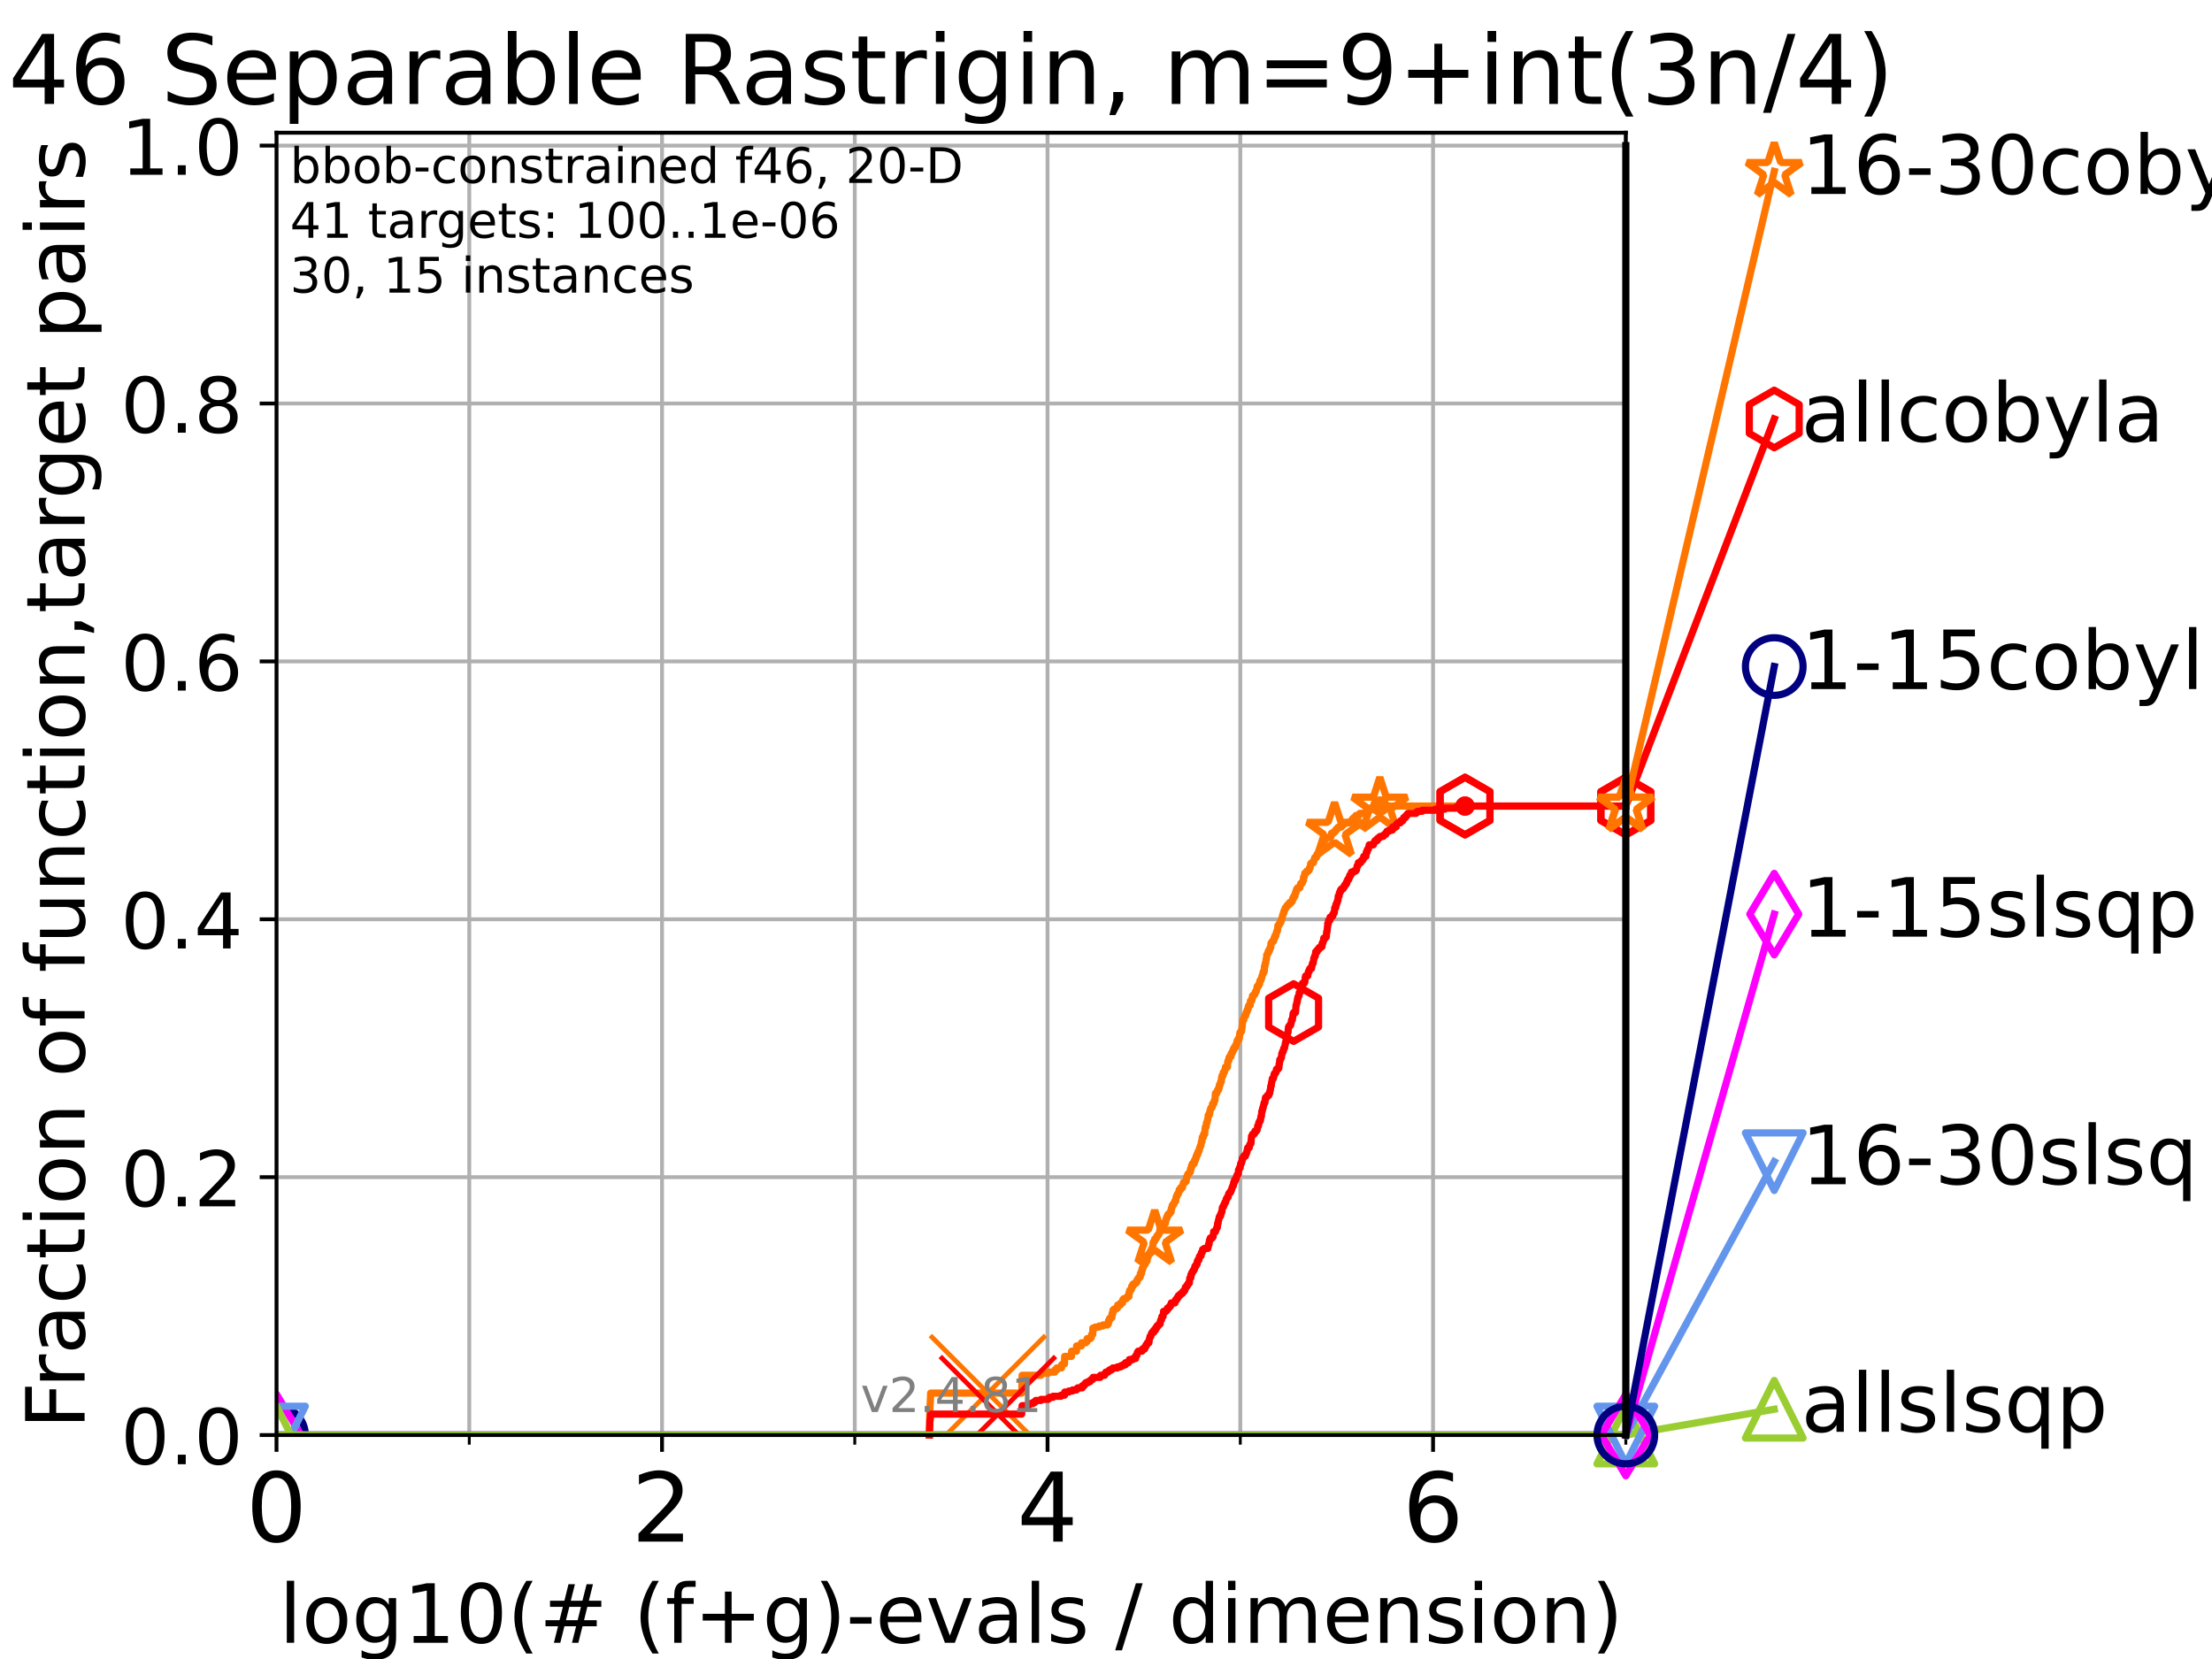 <?xml version="1.0" encoding="utf-8" standalone="no"?>
<!DOCTYPE svg PUBLIC "-//W3C//DTD SVG 1.1//EN"
  "http://www.w3.org/Graphics/SVG/1.1/DTD/svg11.dtd">
<!-- Created with matplotlib (https://matplotlib.org/) -->
<svg height="345.6pt" version="1.1" viewBox="0 0 460.8 345.6" width="460.8pt" xmlns="http://www.w3.org/2000/svg" xmlns:xlink="http://www.w3.org/1999/xlink">
 <defs>
  <style type="text/css">*{stroke-linecap:butt;stroke-linejoin:round;}</style>
 </defs>
 <g id="figure_1">
  <g id="patch_1">
   <path d="M 0 345.6 
L 460.8 345.6 
L 460.8 0 
L 0 0 
z
" style="fill:#ffffff;"/>
  </g>
  <g id="axes_1">
   <g id="patch_2">
    <path d="M 57.6 298.944 
L 338.688 298.944 
L 338.688 27.648 
L 57.6 27.648 
z
" style="fill:#ffffff;"/>
   </g>
   <g id="matplotlib.axis_1">
    <g id="xtick_1">
     <g id="line2d_1">
      <path clip-path="url(#peb213ed14a)" d="M 57.6 298.944 
L 57.6 27.648 
" style="fill:none;stroke:#b0b0b0;stroke-linecap:square;stroke-width:0.8;"/>
     </g>
     <g id="line2d_2">
      <defs>
       <path d="M 0 0 
L 0 3.5 
" id="m760d615173" style="stroke:#000000;stroke-width:0.8;"/>
      </defs>
      <g>
       <use style="stroke:#000000;stroke-width:0.8;" x="57.6" xlink:href="#m760d615173" y="298.944"/>
      </g>
     </g>
     <g id="text_1">
      <!-- 0 -->
      <g transform="translate(51.237 321.141)scale(0.2 -0.2)">
       <defs>
        <path d="M 31.781 66.406 
Q 24.172 66.406 20.328 58.906 
Q 16.5 51.422 16.5 36.375 
Q 16.5 21.391 20.328 13.891 
Q 24.172 6.391 31.781 6.391 
Q 39.453 6.391 43.281 13.891 
Q 47.125 21.391 47.125 36.375 
Q 47.125 51.422 43.281 58.906 
Q 39.453 66.406 31.781 66.406 
z
M 31.781 74.219 
Q 44.047 74.219 50.516 64.516 
Q 56.984 54.828 56.984 36.375 
Q 56.984 17.969 50.516 8.266 
Q 44.047 -1.422 31.781 -1.422 
Q 19.531 -1.422 13.062 8.266 
Q 6.594 17.969 6.594 36.375 
Q 6.594 54.828 13.062 64.516 
Q 19.531 74.219 31.781 74.219 
z
" id="DejaVuSans-48"/>
       </defs>
       <use xlink:href="#DejaVuSans-48"/>
      </g>
     </g>
    </g>
    <g id="xtick_2">
     <g id="line2d_3">
      <path clip-path="url(#peb213ed14a)" d="M 137.911 298.944 
L 137.911 27.648 
" style="fill:none;stroke:#b0b0b0;stroke-linecap:square;stroke-width:0.8;"/>
     </g>
     <g id="line2d_4">
      <g>
       <use style="stroke:#000000;stroke-width:0.8;" x="137.911" xlink:href="#m760d615173" y="298.944"/>
      </g>
     </g>
     <g id="text_2">
      <!-- 2 -->
      <g transform="translate(131.548 321.141)scale(0.2 -0.2)">
       <defs>
        <path d="M 19.188 8.297 
L 53.609 8.297 
L 53.609 0 
L 7.328 0 
L 7.328 8.297 
Q 12.938 14.109 22.625 23.891 
Q 32.328 33.688 34.812 36.531 
Q 39.547 41.844 41.422 45.531 
Q 43.312 49.219 43.312 52.781 
Q 43.312 58.594 39.234 62.25 
Q 35.156 65.922 28.609 65.922 
Q 23.969 65.922 18.812 64.312 
Q 13.672 62.703 7.812 59.422 
L 7.812 69.391 
Q 13.766 71.781 18.938 73 
Q 24.125 74.219 28.422 74.219 
Q 39.75 74.219 46.484 68.547 
Q 53.219 62.891 53.219 53.422 
Q 53.219 48.922 51.531 44.891 
Q 49.859 40.875 45.406 35.406 
Q 44.188 33.984 37.641 27.219 
Q 31.109 20.453 19.188 8.297 
z
" id="DejaVuSans-50"/>
       </defs>
       <use xlink:href="#DejaVuSans-50"/>
      </g>
     </g>
    </g>
    <g id="xtick_3">
     <g id="line2d_5">
      <path clip-path="url(#peb213ed14a)" d="M 218.222 298.944 
L 218.222 27.648 
" style="fill:none;stroke:#b0b0b0;stroke-linecap:square;stroke-width:0.8;"/>
     </g>
     <g id="line2d_6">
      <g>
       <use style="stroke:#000000;stroke-width:0.8;" x="218.222" xlink:href="#m760d615173" y="298.944"/>
      </g>
     </g>
     <g id="text_3">
      <!-- 4 -->
      <g transform="translate(211.859 321.141)scale(0.2 -0.2)">
       <defs>
        <path d="M 37.797 64.312 
L 12.891 25.391 
L 37.797 25.391 
z
M 35.203 72.906 
L 47.609 72.906 
L 47.609 25.391 
L 58.016 25.391 
L 58.016 17.188 
L 47.609 17.188 
L 47.609 0 
L 37.797 0 
L 37.797 17.188 
L 4.891 17.188 
L 4.891 26.703 
z
" id="DejaVuSans-52"/>
       </defs>
       <use xlink:href="#DejaVuSans-52"/>
      </g>
     </g>
    </g>
    <g id="xtick_4">
     <g id="line2d_7">
      <path clip-path="url(#peb213ed14a)" d="M 298.533 298.944 
L 298.533 27.648 
" style="fill:none;stroke:#b0b0b0;stroke-linecap:square;stroke-width:0.8;"/>
     </g>
     <g id="line2d_8">
      <g>
       <use style="stroke:#000000;stroke-width:0.8;" x="298.533" xlink:href="#m760d615173" y="298.944"/>
      </g>
     </g>
     <g id="text_4">
      <!-- 6 -->
      <g transform="translate(292.17 321.141)scale(0.2 -0.2)">
       <defs>
        <path d="M 33.016 40.375 
Q 26.375 40.375 22.484 35.828 
Q 18.609 31.297 18.609 23.391 
Q 18.609 15.531 22.484 10.953 
Q 26.375 6.391 33.016 6.391 
Q 39.656 6.391 43.531 10.953 
Q 47.406 15.531 47.406 23.391 
Q 47.406 31.297 43.531 35.828 
Q 39.656 40.375 33.016 40.375 
z
M 52.594 71.297 
L 52.594 62.312 
Q 48.875 64.062 45.094 64.984 
Q 41.312 65.922 37.594 65.922 
Q 27.828 65.922 22.672 59.328 
Q 17.531 52.734 16.797 39.406 
Q 19.672 43.656 24.016 45.922 
Q 28.375 48.188 33.594 48.188 
Q 44.578 48.188 50.953 41.516 
Q 57.328 34.859 57.328 23.391 
Q 57.328 12.156 50.688 5.359 
Q 44.047 -1.422 33.016 -1.422 
Q 20.359 -1.422 13.672 8.266 
Q 6.984 17.969 6.984 36.375 
Q 6.984 53.656 15.188 63.938 
Q 23.391 74.219 37.203 74.219 
Q 40.922 74.219 44.703 73.484 
Q 48.484 72.75 52.594 71.297 
z
" id="DejaVuSans-54"/>
       </defs>
       <use xlink:href="#DejaVuSans-54"/>
      </g>
     </g>
    </g>
    <g id="xtick_5">
     <g id="line2d_9">
      <path clip-path="url(#peb213ed14a)" d="M 97.755 298.944 
L 97.755 27.648 
" style="fill:none;stroke:#b0b0b0;stroke-linecap:square;stroke-width:0.8;"/>
     </g>
     <g id="line2d_10">
      <defs>
       <path d="M 0 0 
L 0 2 
" id="mff8a9a1fbc" style="stroke:#000000;stroke-width:0.6;"/>
      </defs>
      <g>
       <use style="stroke:#000000;stroke-width:0.6;" x="97.755" xlink:href="#mff8a9a1fbc" y="298.944"/>
      </g>
     </g>
    </g>
    <g id="xtick_6">
     <g id="line2d_11">
      <path clip-path="url(#peb213ed14a)" d="M 178.066 298.944 
L 178.066 27.648 
" style="fill:none;stroke:#b0b0b0;stroke-linecap:square;stroke-width:0.8;"/>
     </g>
     <g id="line2d_12">
      <g>
       <use style="stroke:#000000;stroke-width:0.6;" x="178.066" xlink:href="#mff8a9a1fbc" y="298.944"/>
      </g>
     </g>
    </g>
    <g id="xtick_7">
     <g id="line2d_13">
      <path clip-path="url(#peb213ed14a)" d="M 258.377 298.944 
L 258.377 27.648 
" style="fill:none;stroke:#b0b0b0;stroke-linecap:square;stroke-width:0.8;"/>
     </g>
     <g id="line2d_14">
      <g>
       <use style="stroke:#000000;stroke-width:0.6;" x="258.377" xlink:href="#mff8a9a1fbc" y="298.944"/>
      </g>
     </g>
    </g>
    <g id="xtick_8">
     <g id="line2d_15">
      <path clip-path="url(#peb213ed14a)" d="M 338.688 298.944 
L 338.688 27.648 
" style="fill:none;stroke:#b0b0b0;stroke-linecap:square;stroke-width:0.8;"/>
     </g>
     <g id="line2d_16">
      <g>
       <use style="stroke:#000000;stroke-width:0.6;" x="338.688" xlink:href="#mff8a9a1fbc" y="298.944"/>
      </g>
     </g>
    </g>
    <g id="text_5">
     <!-- log10(# (f+g)-evals / dimension) -->
     <g transform="translate(58.145 342.218)scale(0.17 -0.17)">
      <defs>
       <path d="M 9.422 75.984 
L 18.406 75.984 
L 18.406 0 
L 9.422 0 
z
" id="DejaVuSans-108"/>
       <path d="M 30.609 48.391 
Q 23.391 48.391 19.188 42.75 
Q 14.984 37.109 14.984 27.297 
Q 14.984 17.484 19.156 11.844 
Q 23.344 6.203 30.609 6.203 
Q 37.797 6.203 41.984 11.859 
Q 46.188 17.531 46.188 27.297 
Q 46.188 37.016 41.984 42.703 
Q 37.797 48.391 30.609 48.391 
z
M 30.609 56 
Q 42.328 56 49.016 48.375 
Q 55.719 40.766 55.719 27.297 
Q 55.719 13.875 49.016 6.219 
Q 42.328 -1.422 30.609 -1.422 
Q 18.844 -1.422 12.172 6.219 
Q 5.516 13.875 5.516 27.297 
Q 5.516 40.766 12.172 48.375 
Q 18.844 56 30.609 56 
z
" id="DejaVuSans-111"/>
       <path d="M 45.406 27.984 
Q 45.406 37.75 41.375 43.109 
Q 37.359 48.484 30.078 48.484 
Q 22.859 48.484 18.828 43.109 
Q 14.797 37.75 14.797 27.984 
Q 14.797 18.266 18.828 12.891 
Q 22.859 7.516 30.078 7.516 
Q 37.359 7.516 41.375 12.891 
Q 45.406 18.266 45.406 27.984 
z
M 54.391 6.781 
Q 54.391 -7.172 48.188 -13.984 
Q 42 -20.797 29.203 -20.797 
Q 24.469 -20.797 20.266 -20.094 
Q 16.062 -19.391 12.109 -17.922 
L 12.109 -9.188 
Q 16.062 -11.328 19.922 -12.344 
Q 23.781 -13.375 27.781 -13.375 
Q 36.625 -13.375 41.016 -8.766 
Q 45.406 -4.156 45.406 5.172 
L 45.406 9.625 
Q 42.625 4.781 38.281 2.391 
Q 33.938 0 27.875 0 
Q 17.828 0 11.672 7.656 
Q 5.516 15.328 5.516 27.984 
Q 5.516 40.672 11.672 48.328 
Q 17.828 56 27.875 56 
Q 33.938 56 38.281 53.609 
Q 42.625 51.219 45.406 46.391 
L 45.406 54.688 
L 54.391 54.688 
z
" id="DejaVuSans-103"/>
       <path d="M 12.406 8.297 
L 28.516 8.297 
L 28.516 63.922 
L 10.984 60.406 
L 10.984 69.391 
L 28.422 72.906 
L 38.281 72.906 
L 38.281 8.297 
L 54.391 8.297 
L 54.391 0 
L 12.406 0 
z
" id="DejaVuSans-49"/>
       <path d="M 31 75.875 
Q 24.469 64.656 21.281 53.656 
Q 18.109 42.672 18.109 31.391 
Q 18.109 20.125 21.312 9.062 
Q 24.516 -2 31 -13.188 
L 23.188 -13.188 
Q 15.875 -1.703 12.234 9.375 
Q 8.594 20.453 8.594 31.391 
Q 8.594 42.281 12.203 53.312 
Q 15.828 64.359 23.188 75.875 
z
" id="DejaVuSans-40"/>
       <path d="M 51.125 44 
L 36.922 44 
L 32.812 27.688 
L 47.125 27.688 
z
M 43.797 71.781 
L 38.719 51.516 
L 52.984 51.516 
L 58.109 71.781 
L 65.922 71.781 
L 60.891 51.516 
L 76.125 51.516 
L 76.125 44 
L 58.984 44 
L 54.984 27.688 
L 70.516 27.688 
L 70.516 20.219 
L 53.078 20.219 
L 48 0 
L 40.188 0 
L 45.219 20.219 
L 30.906 20.219 
L 25.875 0 
L 18.016 0 
L 23.094 20.219 
L 7.719 20.219 
L 7.719 27.688 
L 24.906 27.688 
L 29 44 
L 13.281 44 
L 13.281 51.516 
L 30.906 51.516 
L 35.891 71.781 
z
" id="DejaVuSans-35"/>
       <path id="DejaVuSans-32"/>
       <path d="M 37.109 75.984 
L 37.109 68.5 
L 28.516 68.5 
Q 23.688 68.5 21.797 66.547 
Q 19.922 64.594 19.922 59.516 
L 19.922 54.688 
L 34.719 54.688 
L 34.719 47.703 
L 19.922 47.703 
L 19.922 0 
L 10.891 0 
L 10.891 47.703 
L 2.297 47.703 
L 2.297 54.688 
L 10.891 54.688 
L 10.891 58.5 
Q 10.891 67.625 15.141 71.797 
Q 19.391 75.984 28.609 75.984 
z
" id="DejaVuSans-102"/>
       <path d="M 46 62.703 
L 46 35.5 
L 73.188 35.5 
L 73.188 27.203 
L 46 27.203 
L 46 0 
L 37.797 0 
L 37.797 27.203 
L 10.594 27.203 
L 10.594 35.5 
L 37.797 35.5 
L 37.797 62.703 
z
" id="DejaVuSans-43"/>
       <path d="M 8.016 75.875 
L 15.828 75.875 
Q 23.141 64.359 26.781 53.312 
Q 30.422 42.281 30.422 31.391 
Q 30.422 20.453 26.781 9.375 
Q 23.141 -1.703 15.828 -13.188 
L 8.016 -13.188 
Q 14.5 -2 17.703 9.062 
Q 20.906 20.125 20.906 31.391 
Q 20.906 42.672 17.703 53.656 
Q 14.5 64.656 8.016 75.875 
z
" id="DejaVuSans-41"/>
       <path d="M 4.891 31.391 
L 31.203 31.391 
L 31.203 23.391 
L 4.891 23.391 
z
" id="DejaVuSans-45"/>
       <path d="M 56.203 29.594 
L 56.203 25.203 
L 14.891 25.203 
Q 15.484 15.922 20.484 11.062 
Q 25.484 6.203 34.422 6.203 
Q 39.594 6.203 44.453 7.469 
Q 49.312 8.734 54.109 11.281 
L 54.109 2.781 
Q 49.266 0.734 44.188 -0.344 
Q 39.109 -1.422 33.891 -1.422 
Q 20.797 -1.422 13.156 6.188 
Q 5.516 13.812 5.516 26.812 
Q 5.516 40.234 12.766 48.109 
Q 20.016 56 32.328 56 
Q 43.359 56 49.781 48.891 
Q 56.203 41.797 56.203 29.594 
z
M 47.219 32.234 
Q 47.125 39.594 43.094 43.984 
Q 39.062 48.391 32.422 48.391 
Q 24.906 48.391 20.391 44.141 
Q 15.875 39.891 15.188 32.172 
z
" id="DejaVuSans-101"/>
       <path d="M 2.984 54.688 
L 12.5 54.688 
L 29.594 8.797 
L 46.688 54.688 
L 56.203 54.688 
L 35.688 0 
L 23.484 0 
z
" id="DejaVuSans-118"/>
       <path d="M 34.281 27.484 
Q 23.391 27.484 19.188 25 
Q 14.984 22.516 14.984 16.5 
Q 14.984 11.719 18.141 8.906 
Q 21.297 6.109 26.703 6.109 
Q 34.188 6.109 38.703 11.406 
Q 43.219 16.703 43.219 25.484 
L 43.219 27.484 
z
M 52.203 31.203 
L 52.203 0 
L 43.219 0 
L 43.219 8.297 
Q 40.141 3.328 35.547 0.953 
Q 30.953 -1.422 24.312 -1.422 
Q 15.922 -1.422 10.953 3.297 
Q 6 8.016 6 15.922 
Q 6 25.141 12.172 29.828 
Q 18.359 34.516 30.609 34.516 
L 43.219 34.516 
L 43.219 35.406 
Q 43.219 41.609 39.141 45 
Q 35.062 48.391 27.688 48.391 
Q 23 48.391 18.547 47.266 
Q 14.109 46.141 10.016 43.891 
L 10.016 52.203 
Q 14.938 54.109 19.578 55.047 
Q 24.219 56 28.609 56 
Q 40.484 56 46.344 49.844 
Q 52.203 43.703 52.203 31.203 
z
" id="DejaVuSans-97"/>
       <path d="M 44.281 53.078 
L 44.281 44.578 
Q 40.484 46.531 36.375 47.5 
Q 32.281 48.484 27.875 48.484 
Q 21.188 48.484 17.844 46.438 
Q 14.5 44.391 14.5 40.281 
Q 14.5 37.156 16.891 35.375 
Q 19.281 33.594 26.516 31.984 
L 29.594 31.297 
Q 39.156 29.25 43.188 25.516 
Q 47.219 21.781 47.219 15.094 
Q 47.219 7.469 41.188 3.016 
Q 35.156 -1.422 24.609 -1.422 
Q 20.219 -1.422 15.453 -0.562 
Q 10.688 0.297 5.422 2 
L 5.422 11.281 
Q 10.406 8.688 15.234 7.391 
Q 20.062 6.109 24.812 6.109 
Q 31.156 6.109 34.562 8.281 
Q 37.984 10.453 37.984 14.406 
Q 37.984 18.062 35.516 20.016 
Q 33.062 21.969 24.703 23.781 
L 21.578 24.516 
Q 13.234 26.266 9.516 29.906 
Q 5.812 33.547 5.812 39.891 
Q 5.812 47.609 11.281 51.797 
Q 16.75 56 26.812 56 
Q 31.781 56 36.172 55.266 
Q 40.578 54.547 44.281 53.078 
z
" id="DejaVuSans-115"/>
       <path d="M 25.391 72.906 
L 33.688 72.906 
L 8.297 -9.281 
L 0 -9.281 
z
" id="DejaVuSans-47"/>
       <path d="M 45.406 46.391 
L 45.406 75.984 
L 54.391 75.984 
L 54.391 0 
L 45.406 0 
L 45.406 8.203 
Q 42.578 3.328 38.25 0.953 
Q 33.938 -1.422 27.875 -1.422 
Q 17.969 -1.422 11.734 6.484 
Q 5.516 14.406 5.516 27.297 
Q 5.516 40.188 11.734 48.094 
Q 17.969 56 27.875 56 
Q 33.938 56 38.25 53.625 
Q 42.578 51.266 45.406 46.391 
z
M 14.797 27.297 
Q 14.797 17.391 18.875 11.75 
Q 22.953 6.109 30.078 6.109 
Q 37.203 6.109 41.297 11.75 
Q 45.406 17.391 45.406 27.297 
Q 45.406 37.203 41.297 42.844 
Q 37.203 48.484 30.078 48.484 
Q 22.953 48.484 18.875 42.844 
Q 14.797 37.203 14.797 27.297 
z
" id="DejaVuSans-100"/>
       <path d="M 9.422 54.688 
L 18.406 54.688 
L 18.406 0 
L 9.422 0 
z
M 9.422 75.984 
L 18.406 75.984 
L 18.406 64.594 
L 9.422 64.594 
z
" id="DejaVuSans-105"/>
       <path d="M 52 44.188 
Q 55.375 50.25 60.062 53.125 
Q 64.75 56 71.094 56 
Q 79.641 56 84.281 50.016 
Q 88.922 44.047 88.922 33.016 
L 88.922 0 
L 79.891 0 
L 79.891 32.719 
Q 79.891 40.578 77.094 44.375 
Q 74.312 48.188 68.609 48.188 
Q 61.625 48.188 57.562 43.547 
Q 53.516 38.922 53.516 30.906 
L 53.516 0 
L 44.484 0 
L 44.484 32.719 
Q 44.484 40.625 41.703 44.406 
Q 38.922 48.188 33.109 48.188 
Q 26.219 48.188 22.156 43.531 
Q 18.109 38.875 18.109 30.906 
L 18.109 0 
L 9.078 0 
L 9.078 54.688 
L 18.109 54.688 
L 18.109 46.188 
Q 21.188 51.219 25.484 53.609 
Q 29.781 56 35.688 56 
Q 41.656 56 45.828 52.969 
Q 50 49.953 52 44.188 
z
" id="DejaVuSans-109"/>
       <path d="M 54.891 33.016 
L 54.891 0 
L 45.906 0 
L 45.906 32.719 
Q 45.906 40.484 42.875 44.328 
Q 39.844 48.188 33.797 48.188 
Q 26.516 48.188 22.312 43.547 
Q 18.109 38.922 18.109 30.906 
L 18.109 0 
L 9.078 0 
L 9.078 54.688 
L 18.109 54.688 
L 18.109 46.188 
Q 21.344 51.125 25.703 53.562 
Q 30.078 56 35.797 56 
Q 45.219 56 50.047 50.172 
Q 54.891 44.344 54.891 33.016 
z
" id="DejaVuSans-110"/>
      </defs>
      <use xlink:href="#DejaVuSans-108"/>
      <use x="27.783" xlink:href="#DejaVuSans-111"/>
      <use x="88.965" xlink:href="#DejaVuSans-103"/>
      <use x="152.441" xlink:href="#DejaVuSans-49"/>
      <use x="216.064" xlink:href="#DejaVuSans-48"/>
      <use x="279.688" xlink:href="#DejaVuSans-40"/>
      <use x="318.701" xlink:href="#DejaVuSans-35"/>
      <use x="402.49" xlink:href="#DejaVuSans-32"/>
      <use x="434.277" xlink:href="#DejaVuSans-40"/>
      <use x="473.291" xlink:href="#DejaVuSans-102"/>
      <use x="508.496" xlink:href="#DejaVuSans-43"/>
      <use x="592.285" xlink:href="#DejaVuSans-103"/>
      <use x="655.762" xlink:href="#DejaVuSans-41"/>
      <use x="694.775" xlink:href="#DejaVuSans-45"/>
      <use x="730.859" xlink:href="#DejaVuSans-101"/>
      <use x="792.383" xlink:href="#DejaVuSans-118"/>
      <use x="851.562" xlink:href="#DejaVuSans-97"/>
      <use x="912.842" xlink:href="#DejaVuSans-108"/>
      <use x="940.625" xlink:href="#DejaVuSans-115"/>
      <use x="992.725" xlink:href="#DejaVuSans-32"/>
      <use x="1024.512" xlink:href="#DejaVuSans-47"/>
      <use x="1058.203" xlink:href="#DejaVuSans-32"/>
      <use x="1089.99" xlink:href="#DejaVuSans-100"/>
      <use x="1153.467" xlink:href="#DejaVuSans-105"/>
      <use x="1181.25" xlink:href="#DejaVuSans-109"/>
      <use x="1278.662" xlink:href="#DejaVuSans-101"/>
      <use x="1340.186" xlink:href="#DejaVuSans-110"/>
      <use x="1403.564" xlink:href="#DejaVuSans-115"/>
      <use x="1455.664" xlink:href="#DejaVuSans-105"/>
      <use x="1483.447" xlink:href="#DejaVuSans-111"/>
      <use x="1544.629" xlink:href="#DejaVuSans-110"/>
      <use x="1608.008" xlink:href="#DejaVuSans-41"/>
     </g>
    </g>
   </g>
   <g id="matplotlib.axis_2">
    <g id="ytick_1">
     <g id="line2d_17">
      <path clip-path="url(#peb213ed14a)" d="M 57.6 298.944 
L 338.688 298.944 
" style="fill:none;stroke:#b0b0b0;stroke-linecap:square;stroke-width:0.8;"/>
     </g>
     <g id="line2d_18">
      <defs>
       <path d="M 0 0 
L -3.5 0 
" id="m3dbf33c710" style="stroke:#000000;stroke-width:0.8;"/>
      </defs>
      <g>
       <use style="stroke:#000000;stroke-width:0.8;" x="57.6" xlink:href="#m3dbf33c710" y="298.944"/>
      </g>
     </g>
     <g id="text_6">
      <!-- 0.0 -->
      <g transform="translate(25.155 305.023)scale(0.16 -0.16)">
       <defs>
        <path d="M 10.688 12.406 
L 21 12.406 
L 21 0 
L 10.688 0 
z
" id="DejaVuSans-46"/>
       </defs>
       <use xlink:href="#DejaVuSans-48"/>
       <use x="63.623" xlink:href="#DejaVuSans-46"/>
       <use x="95.41" xlink:href="#DejaVuSans-48"/>
      </g>
     </g>
    </g>
    <g id="ytick_2">
     <g id="line2d_19">
      <path clip-path="url(#peb213ed14a)" d="M 57.6 245.222 
L 338.688 245.222 
" style="fill:none;stroke:#b0b0b0;stroke-linecap:square;stroke-width:0.8;"/>
     </g>
     <g id="line2d_20">
      <g>
       <use style="stroke:#000000;stroke-width:0.8;" x="57.6" xlink:href="#m3dbf33c710" y="245.222"/>
      </g>
     </g>
     <g id="text_7">
      <!-- 0.2 -->
      <g transform="translate(25.155 251.301)scale(0.16 -0.16)">
       <use xlink:href="#DejaVuSans-48"/>
       <use x="63.623" xlink:href="#DejaVuSans-46"/>
       <use x="95.41" xlink:href="#DejaVuSans-50"/>
      </g>
     </g>
    </g>
    <g id="ytick_3">
     <g id="line2d_21">
      <path clip-path="url(#peb213ed14a)" d="M 57.6 191.5 
L 338.688 191.5 
" style="fill:none;stroke:#b0b0b0;stroke-linecap:square;stroke-width:0.8;"/>
     </g>
     <g id="line2d_22">
      <g>
       <use style="stroke:#000000;stroke-width:0.8;" x="57.6" xlink:href="#m3dbf33c710" y="191.5"/>
      </g>
     </g>
     <g id="text_8">
      <!-- 0.4 -->
      <g transform="translate(25.155 197.579)scale(0.16 -0.16)">
       <use xlink:href="#DejaVuSans-48"/>
       <use x="63.623" xlink:href="#DejaVuSans-46"/>
       <use x="95.41" xlink:href="#DejaVuSans-52"/>
      </g>
     </g>
    </g>
    <g id="ytick_4">
     <g id="line2d_23">
      <path clip-path="url(#peb213ed14a)" d="M 57.6 137.778 
L 338.688 137.778 
" style="fill:none;stroke:#b0b0b0;stroke-linecap:square;stroke-width:0.8;"/>
     </g>
     <g id="line2d_24">
      <g>
       <use style="stroke:#000000;stroke-width:0.8;" x="57.6" xlink:href="#m3dbf33c710" y="137.778"/>
      </g>
     </g>
     <g id="text_9">
      <!-- 0.6 -->
      <g transform="translate(25.155 143.857)scale(0.16 -0.16)">
       <use xlink:href="#DejaVuSans-48"/>
       <use x="63.623" xlink:href="#DejaVuSans-46"/>
       <use x="95.41" xlink:href="#DejaVuSans-54"/>
      </g>
     </g>
    </g>
    <g id="ytick_5">
     <g id="line2d_25">
      <path clip-path="url(#peb213ed14a)" d="M 57.6 84.056 
L 338.688 84.056 
" style="fill:none;stroke:#b0b0b0;stroke-linecap:square;stroke-width:0.8;"/>
     </g>
     <g id="line2d_26">
      <g>
       <use style="stroke:#000000;stroke-width:0.8;" x="57.6" xlink:href="#m3dbf33c710" y="84.056"/>
      </g>
     </g>
     <g id="text_10">
      <!-- 0.8 -->
      <g transform="translate(25.155 90.135)scale(0.16 -0.16)">
       <defs>
        <path d="M 31.781 34.625 
Q 24.75 34.625 20.719 30.859 
Q 16.703 27.094 16.703 20.516 
Q 16.703 13.922 20.719 10.156 
Q 24.75 6.391 31.781 6.391 
Q 38.812 6.391 42.859 10.172 
Q 46.922 13.969 46.922 20.516 
Q 46.922 27.094 42.891 30.859 
Q 38.875 34.625 31.781 34.625 
z
M 21.922 38.812 
Q 15.578 40.375 12.031 44.719 
Q 8.5 49.078 8.5 55.328 
Q 8.5 64.062 14.719 69.141 
Q 20.953 74.219 31.781 74.219 
Q 42.672 74.219 48.875 69.141 
Q 55.078 64.062 55.078 55.328 
Q 55.078 49.078 51.531 44.719 
Q 48 40.375 41.703 38.812 
Q 48.828 37.156 52.797 32.312 
Q 56.781 27.484 56.781 20.516 
Q 56.781 9.906 50.312 4.234 
Q 43.844 -1.422 31.781 -1.422 
Q 19.734 -1.422 13.25 4.234 
Q 6.781 9.906 6.781 20.516 
Q 6.781 27.484 10.781 32.312 
Q 14.797 37.156 21.922 38.812 
z
M 18.312 54.391 
Q 18.312 48.734 21.844 45.562 
Q 25.391 42.391 31.781 42.391 
Q 38.141 42.391 41.719 45.562 
Q 45.312 48.734 45.312 54.391 
Q 45.312 60.062 41.719 63.234 
Q 38.141 66.406 31.781 66.406 
Q 25.391 66.406 21.844 63.234 
Q 18.312 60.062 18.312 54.391 
z
" id="DejaVuSans-56"/>
       </defs>
       <use xlink:href="#DejaVuSans-48"/>
       <use x="63.623" xlink:href="#DejaVuSans-46"/>
       <use x="95.41" xlink:href="#DejaVuSans-56"/>
      </g>
     </g>
    </g>
    <g id="ytick_6">
     <g id="line2d_27">
      <path clip-path="url(#peb213ed14a)" d="M 57.6 30.334 
L 338.688 30.334 
" style="fill:none;stroke:#b0b0b0;stroke-linecap:square;stroke-width:0.8;"/>
     </g>
     <g id="line2d_28">
      <g>
       <use style="stroke:#000000;stroke-width:0.8;" x="57.6" xlink:href="#m3dbf33c710" y="30.334"/>
      </g>
     </g>
     <g id="text_11">
      <!-- 1.0 -->
      <g transform="translate(25.155 36.413)scale(0.16 -0.16)">
       <use xlink:href="#DejaVuSans-49"/>
       <use x="63.623" xlink:href="#DejaVuSans-46"/>
       <use x="95.41" xlink:href="#DejaVuSans-48"/>
      </g>
     </g>
    </g>
    <g id="text_12">
     <!-- Fraction of function,target pairs -->
     <g transform="translate(17.62 297.681)rotate(-90)scale(0.17 -0.17)">
      <defs>
       <path d="M 9.812 72.906 
L 51.703 72.906 
L 51.703 64.594 
L 19.672 64.594 
L 19.672 43.109 
L 48.578 43.109 
L 48.578 34.812 
L 19.672 34.812 
L 19.672 0 
L 9.812 0 
z
" id="DejaVuSans-70"/>
       <path d="M 41.109 46.297 
Q 39.594 47.172 37.812 47.578 
Q 36.031 48 33.891 48 
Q 26.266 48 22.188 43.047 
Q 18.109 38.094 18.109 28.812 
L 18.109 0 
L 9.078 0 
L 9.078 54.688 
L 18.109 54.688 
L 18.109 46.188 
Q 20.953 51.172 25.484 53.578 
Q 30.031 56 36.531 56 
Q 37.453 56 38.578 55.875 
Q 39.703 55.766 41.062 55.516 
z
" id="DejaVuSans-114"/>
       <path d="M 48.781 52.594 
L 48.781 44.188 
Q 44.969 46.297 41.141 47.344 
Q 37.312 48.391 33.406 48.391 
Q 24.656 48.391 19.812 42.844 
Q 14.984 37.312 14.984 27.297 
Q 14.984 17.281 19.812 11.734 
Q 24.656 6.203 33.406 6.203 
Q 37.312 6.203 41.141 7.25 
Q 44.969 8.297 48.781 10.406 
L 48.781 2.094 
Q 45.016 0.344 40.984 -0.531 
Q 36.969 -1.422 32.422 -1.422 
Q 20.062 -1.422 12.781 6.344 
Q 5.516 14.109 5.516 27.297 
Q 5.516 40.672 12.859 48.328 
Q 20.219 56 33.016 56 
Q 37.156 56 41.109 55.141 
Q 45.062 54.297 48.781 52.594 
z
" id="DejaVuSans-99"/>
       <path d="M 18.312 70.219 
L 18.312 54.688 
L 36.812 54.688 
L 36.812 47.703 
L 18.312 47.703 
L 18.312 18.016 
Q 18.312 11.328 20.141 9.422 
Q 21.969 7.516 27.594 7.516 
L 36.812 7.516 
L 36.812 0 
L 27.594 0 
Q 17.188 0 13.234 3.875 
Q 9.281 7.766 9.281 18.016 
L 9.281 47.703 
L 2.688 47.703 
L 2.688 54.688 
L 9.281 54.688 
L 9.281 70.219 
z
" id="DejaVuSans-116"/>
       <path d="M 8.5 21.578 
L 8.5 54.688 
L 17.484 54.688 
L 17.484 21.922 
Q 17.484 14.156 20.5 10.266 
Q 23.531 6.391 29.594 6.391 
Q 36.859 6.391 41.078 11.031 
Q 45.312 15.672 45.312 23.688 
L 45.312 54.688 
L 54.297 54.688 
L 54.297 0 
L 45.312 0 
L 45.312 8.406 
Q 42.047 3.422 37.719 1 
Q 33.406 -1.422 27.688 -1.422 
Q 18.266 -1.422 13.375 4.438 
Q 8.5 10.297 8.5 21.578 
z
M 31.109 56 
z
" id="DejaVuSans-117"/>
       <path d="M 11.719 12.406 
L 22.016 12.406 
L 22.016 4 
L 14.016 -11.625 
L 7.719 -11.625 
L 11.719 4 
z
" id="DejaVuSans-44"/>
       <path d="M 18.109 8.203 
L 18.109 -20.797 
L 9.078 -20.797 
L 9.078 54.688 
L 18.109 54.688 
L 18.109 46.391 
Q 20.953 51.266 25.266 53.625 
Q 29.594 56 35.594 56 
Q 45.562 56 51.781 48.094 
Q 58.016 40.188 58.016 27.297 
Q 58.016 14.406 51.781 6.484 
Q 45.562 -1.422 35.594 -1.422 
Q 29.594 -1.422 25.266 0.953 
Q 20.953 3.328 18.109 8.203 
z
M 48.688 27.297 
Q 48.688 37.203 44.609 42.844 
Q 40.531 48.484 33.406 48.484 
Q 26.266 48.484 22.188 42.844 
Q 18.109 37.203 18.109 27.297 
Q 18.109 17.391 22.188 11.75 
Q 26.266 6.109 33.406 6.109 
Q 40.531 6.109 44.609 11.75 
Q 48.688 17.391 48.688 27.297 
z
" id="DejaVuSans-112"/>
      </defs>
      <use xlink:href="#DejaVuSans-70"/>
      <use x="50.27" xlink:href="#DejaVuSans-114"/>
      <use x="91.383" xlink:href="#DejaVuSans-97"/>
      <use x="152.662" xlink:href="#DejaVuSans-99"/>
      <use x="207.643" xlink:href="#DejaVuSans-116"/>
      <use x="246.852" xlink:href="#DejaVuSans-105"/>
      <use x="274.635" xlink:href="#DejaVuSans-111"/>
      <use x="335.816" xlink:href="#DejaVuSans-110"/>
      <use x="399.195" xlink:href="#DejaVuSans-32"/>
      <use x="430.982" xlink:href="#DejaVuSans-111"/>
      <use x="492.164" xlink:href="#DejaVuSans-102"/>
      <use x="527.369" xlink:href="#DejaVuSans-32"/>
      <use x="559.156" xlink:href="#DejaVuSans-102"/>
      <use x="594.361" xlink:href="#DejaVuSans-117"/>
      <use x="657.74" xlink:href="#DejaVuSans-110"/>
      <use x="721.119" xlink:href="#DejaVuSans-99"/>
      <use x="776.1" xlink:href="#DejaVuSans-116"/>
      <use x="815.309" xlink:href="#DejaVuSans-105"/>
      <use x="843.092" xlink:href="#DejaVuSans-111"/>
      <use x="904.273" xlink:href="#DejaVuSans-110"/>
      <use x="967.652" xlink:href="#DejaVuSans-44"/>
      <use x="999.439" xlink:href="#DejaVuSans-116"/>
      <use x="1038.648" xlink:href="#DejaVuSans-97"/>
      <use x="1099.928" xlink:href="#DejaVuSans-114"/>
      <use x="1139.291" xlink:href="#DejaVuSans-103"/>
      <use x="1202.768" xlink:href="#DejaVuSans-101"/>
      <use x="1264.291" xlink:href="#DejaVuSans-116"/>
      <use x="1303.5" xlink:href="#DejaVuSans-32"/>
      <use x="1335.287" xlink:href="#DejaVuSans-112"/>
      <use x="1398.764" xlink:href="#DejaVuSans-97"/>
      <use x="1460.043" xlink:href="#DejaVuSans-105"/>
      <use x="1487.826" xlink:href="#DejaVuSans-114"/>
      <use x="1528.939" xlink:href="#DejaVuSans-115"/>
     </g>
    </g>
   </g>
   <g id="line2d_29">
    <path clip-path="url(#peb213ed14a)" d="M 57.6 298.944 
L 57.6 298.944 
L 57.6 298.944 
L 57.6 298.944 
L 338.688 298.944 
" style="fill:none;stroke:#000080;stroke-linecap:square;stroke-width:1.5;"/>
   </g>
   <g id="line2d_30">
    <defs>
     <path d="M 0 6 
C 1.591 6 3.117 5.368 4.243 4.243 
C 5.368 3.117 6 1.591 6 0 
C 6 -1.591 5.368 -3.117 4.243 -4.243 
C 3.117 -5.368 1.591 -6 0 -6 
C -1.591 -6 -3.117 -5.368 -4.243 -4.243 
C -5.368 -3.117 -6 -1.591 -6 0 
C -6 1.591 -5.368 3.117 -4.243 4.243 
C -3.117 5.368 -1.591 6 0 6 
z
" id="m14c83a5148" style="stroke:#000080;stroke-width:1.5;"/>
    </defs>
    <g clip-path="url(#peb213ed14a)">
     <use style="fill-opacity:0;stroke:#000080;stroke-width:1.5;" x="57.6" xlink:href="#m14c83a5148" y="298.944"/>
    </g>
   </g>
   <g id="line2d_31">
    <path clip-path="url(#peb213ed14a)" style="fill:none;stroke:#000080;stroke-linecap:square;stroke-width:1.5;"/>
    <g clip-path="url(#peb213ed14a)">
     <use style="fill-opacity:0;stroke:#000080;stroke-width:1.5;" x="-1" xlink:href="#m14c83a5148" y="567.554"/>
     <use style="fill-opacity:0;stroke:#000080;stroke-width:1.5;" x="338.688" xlink:href="#m14c83a5148" y="567.554"/>
    </g>
   </g>
   <g id="line2d_32">
    <path clip-path="url(#peb213ed14a)" d="M 57.6 298.944 
L 57.6 298.944 
L 57.6 298.944 
L 57.6 298.944 
L 338.688 298.944 
" style="fill:none;stroke:#ff00ff;stroke-linecap:square;stroke-width:1.5;"/>
   </g>
   <g id="line2d_33">
    <defs>
     <path d="M -0 8.485 
L 5.091 0 
L 0 -8.485 
L -5.091 -0 
z
" id="m638a98db9f" style="stroke:#ff00ff;stroke-linejoin:miter;stroke-width:1.5;"/>
    </defs>
    <g clip-path="url(#peb213ed14a)">
     <use style="fill-opacity:0;stroke:#ff00ff;stroke-linejoin:miter;stroke-width:1.5;" x="57.6" xlink:href="#m638a98db9f" y="298.944"/>
    </g>
   </g>
   <g id="line2d_34">
    <path clip-path="url(#peb213ed14a)" style="fill:none;stroke:#ff00ff;stroke-linecap:square;stroke-width:1.5;"/>
    <g clip-path="url(#peb213ed14a)">
     <use style="fill-opacity:0;stroke:#ff00ff;stroke-linejoin:miter;stroke-width:1.5;" x="-1" xlink:href="#m638a98db9f" y="567.554"/>
     <use style="fill-opacity:0;stroke:#ff00ff;stroke-linejoin:miter;stroke-width:1.5;" x="338.688" xlink:href="#m638a98db9f" y="567.554"/>
    </g>
   </g>
   <g id="line2d_35">
    <defs>
     <path d="M 0 1.5 
C 0.398 1.5 0.779 1.342 1.061 1.061 
C 1.342 0.779 1.5 0.398 1.5 0 
C 1.5 -0.398 1.342 -0.779 1.061 -1.061 
C 0.779 -1.342 0.398 -1.5 0 -1.5 
C -0.398 -1.5 -0.779 -1.342 -1.061 -1.061 
C -1.342 -0.779 -1.5 -0.398 -1.5 0 
C -1.5 0.398 -1.342 0.779 -1.061 1.061 
C -0.779 1.342 -0.398 1.5 0 1.5 
z
" id="ma0dddd77fc" style="stroke:#ff7500;"/>
    </defs>
    <g>
     <use style="fill:#ff7500;stroke:#ff7500;" x="287.441" xlink:href="#ma0dddd77fc" y="167.915"/>
     <use style="fill:#ff7500;stroke:#ff7500;" x="287.441" xlink:href="#ma0dddd77fc" y="167.915"/>
    </g>
   </g>
   <g id="line2d_36">
    <path d="M 193.607 298.944 
L 193.717 292.829 
L 193.76 292.829 
L 193.868 290.209 
L 212.844 290.209 
L 212.923 286.496 
L 216.846 286.496 
L 216.875 286.059 
L 218.384 286.059 
L 218.384 285.841 
L 219.713 285.841 
L 219.72 285.404 
L 220.123 285.404 
L 220.128 284.968 
L 221.119 284.968 
L 221.154 284.312 
L 221.424 284.312 
L 221.424 284.094 
L 221.758 284.094 
L 221.788 282.565 
L 223.196 282.565 
L 223.236 281.473 
L 224.249 281.473 
L 224.271 280.382 
L 225.27 280.382 
L 225.284 279.726 
L 226.201 279.726 
L 226.201 279.508 
L 226.443 279.508 
L 226.467 278.853 
L 227.164 278.853 
L 227.164 278.634 
L 227.334 278.634 
L 227.394 277.979 
L 227.637 277.979 
L 227.653 276.669 
L 228.147 276.669 
L 228.147 276.451 
L 228.965 276.451 
L 228.965 276.232 
L 229.73 276.232 
L 229.73 276.014 
L 230.711 276.014 
L 230.711 275.796 
L 230.896 275.796 
L 230.912 275.14 
L 231.104 275.14 
L 231.106 274.704 
L 231.303 274.704 
L 231.303 274.485 
L 231.639 274.485 
L 231.664 273.612 
L 231.827 273.612 
L 231.838 272.957 
L 232.02 272.957 
L 232.02 272.738 
L 232.425 272.738 
L 232.425 272.52 
L 232.774 272.52 
L 232.838 271.865 
L 233.393 271.865 
L 233.451 271.428 
L 233.842 271.428 
L 233.893 270.773 
L 234.054 270.773 
L 234.054 270.554 
L 234.609 270.554 
L 234.609 270.336 
L 234.788 270.336 
L 234.788 270.118 
L 235.166 270.118 
L 235.203 269.244 
L 235.321 269.244 
L 235.327 268.807 
L 235.523 268.807 
L 235.523 268.589 
L 235.714 268.589 
L 235.755 267.934 
L 236.031 267.934 
L 236.038 267.497 
L 236.392 267.497 
L 236.392 267.279 
L 236.7 267.279 
L 236.7 267.06 
L 236.87 267.06 
L 236.873 266.623 
L 237.021 266.623 
L 237.021 266.405 
L 237.155 266.405 
L 237.155 266.187 
L 237.404 266.187 
L 237.404 265.968 
L 237.536 265.968 
L 237.547 265.313 
L 237.804 265.313 
L 237.814 264.658 
L 237.937 264.658 
L 237.939 264.221 
L 238.048 264.221 
L 238.048 264.003 
L 238.191 264.003 
L 238.298 263.566 
L 238.31 263.566 
L 238.31 263.348 
L 238.569 263.348 
L 238.569 262.911 
L 238.762 262.911 
L 238.762 262.693 
L 238.956 262.693 
L 239.053 261.819 
L 239.177 261.819 
L 239.288 261.382 
L 239.315 261.382 
L 239.315 261.164 
L 239.56 261.164 
L 239.617 260.727 
L 239.707 260.727 
L 239.707 260.509 
L 239.869 260.509 
L 239.926 260.072 
L 240.053 260.072 
L 240.154 259.417 
L 240.169 259.417 
L 240.23 258.762 
L 240.389 258.762 
L 240.389 258.543 
L 240.53 258.543 
L 240.543 258.107 
L 240.783 258.107 
L 240.783 257.888 
L 240.928 257.888 
L 241.004 257.451 
L 241.211 257.451 
L 241.211 257.233 
L 241.369 257.233 
L 241.469 256.796 
L 241.562 256.796 
L 241.639 255.923 
L 241.869 255.923 
L 241.963 255.486 
L 242.234 255.486 
L 242.234 255.268 
L 242.403 255.268 
L 242.44 254.831 
L 242.776 254.831 
L 242.882 253.957 
L 243.031 253.957 
L 243.044 253.521 
L 243.218 253.521 
L 243.246 253.084 
L 243.407 253.084 
L 243.407 252.865 
L 243.663 252.865 
L 243.663 252.647 
L 243.785 252.647 
L 243.785 252.429 
L 243.979 252.429 
L 243.997 251.773 
L 244.095 251.773 
L 244.192 251.118 
L 244.345 251.118 
L 244.345 250.9 
L 244.531 250.9 
L 244.621 250.463 
L 244.714 250.463 
L 244.714 250.245 
L 244.916 250.245 
L 244.956 249.59 
L 245.032 249.59 
L 245.073 249.153 
L 245.231 249.153 
L 245.283 248.716 
L 245.476 248.716 
L 245.552 248.279 
L 245.602 248.279 
L 245.643 247.843 
L 245.945 247.843 
L 245.963 247.406 
L 246.329 247.406 
L 246.422 246.751 
L 246.474 246.751 
L 246.538 246.314 
L 246.877 246.314 
L 246.877 246.096 
L 247.108 246.096 
L 247.19 245.222 
L 247.253 245.222 
L 247.253 245.004 
L 247.378 245.004 
L 247.463 244.567 
L 247.686 244.567 
L 247.686 244.348 
L 247.818 244.348 
L 247.818 244.13 
L 247.968 244.13 
L 248.012 243.475 
L 248.148 243.475 
L 248.203 242.82 
L 248.379 242.82 
L 248.406 242.383 
L 248.785 242.383 
L 248.817 241.728 
L 249.029 241.728 
L 249.044 241.291 
L 249.171 241.291 
L 249.182 240.854 
L 249.332 240.854 
L 249.366 240.418 
L 249.538 240.418 
L 249.553 239.981 
L 249.669 239.981 
L 249.669 239.762 
L 249.799 239.762 
L 249.903 239.107 
L 249.975 239.107 
L 250.057 238.671 
L 250.167 238.671 
L 250.274 237.797 
L 250.391 237.797 
L 250.447 236.924 
L 250.654 236.924 
L 250.726 236.268 
L 250.958 236.268 
L 251.031 235.176 
L 251.071 235.176 
L 251.101 234.74 
L 251.26 234.74 
L 251.333 233.866 
L 251.454 233.866 
L 251.543 233.211 
L 251.614 233.211 
L 251.693 232.337 
L 251.902 232.337 
L 251.906 231.901 
L 252.019 231.901 
L 252.085 231.246 
L 252.164 231.246 
L 252.242 230.809 
L 252.416 230.809 
L 252.416 230.59 
L 252.534 230.59 
L 252.603 229.935 
L 252.849 229.935 
L 252.945 229.28 
L 253.088 229.28 
L 253.19 227.751 
L 253.494 227.751 
L 253.533 227.315 
L 253.625 227.315 
L 253.625 227.096 
L 253.832 227.096 
L 253.844 226.66 
L 253.981 226.66 
L 254.017 226.004 
L 254.163 226.004 
L 254.215 225.568 
L 254.293 225.568 
L 254.293 225.349 
L 254.421 225.349 
L 254.468 224.476 
L 254.565 224.476 
L 254.586 224.039 
L 254.784 224.039 
L 254.842 223.384 
L 255.052 223.384 
L 255.119 222.947 
L 255.185 222.947 
L 255.278 222.292 
L 255.694 222.292 
L 255.756 221.2 
L 255.818 221.2 
L 255.818 220.982 
L 255.984 220.982 
L 256.024 220.326 
L 256.144 220.326 
L 256.144 220.108 
L 256.442 220.108 
L 256.474 219.453 
L 256.621 219.453 
L 256.621 219.235 
L 256.765 219.235 
L 256.825 218.798 
L 256.977 218.798 
L 256.999 218.361 
L 257.197 218.361 
L 257.197 218.143 
L 257.387 218.143 
L 257.391 217.706 
L 257.557 217.706 
L 257.666 217.051 
L 257.704 217.051 
L 257.704 216.832 
L 257.902 216.832 
L 257.936 216.396 
L 258.167 216.396 
L 258.259 215.304 
L 258.308 215.304 
L 258.308 215.085 
L 258.471 215.085 
L 258.471 214.867 
L 258.637 214.867 
L 258.742 213.993 
L 258.757 213.993 
L 258.866 212.683 
L 258.9 212.683 
L 258.9 212.465 
L 259.108 212.465 
L 259.188 211.81 
L 259.27 211.81 
L 259.27 211.591 
L 259.494 211.591 
L 259.587 210.936 
L 259.69 210.936 
L 259.69 210.718 
L 259.817 210.718 
L 259.844 210.281 
L 259.998 210.281 
L 260.058 209.626 
L 260.171 209.626 
L 260.171 209.407 
L 260.439 209.407 
L 260.478 208.534 
L 260.732 208.534 
L 260.756 208.097 
L 260.861 208.097 
L 260.913 207.442 
L 261.134 207.442 
L 261.134 207.224 
L 261.347 207.224 
L 261.347 207.005 
L 261.461 207.005 
L 261.53 206.568 
L 261.678 206.568 
L 261.77 206.132 
L 261.81 206.132 
L 261.9 205.476 
L 262.136 205.476 
L 262.204 205.04 
L 262.382 205.04 
L 262.428 204.385 
L 262.544 204.385 
L 262.544 204.166 
L 262.702 204.166 
L 262.761 203.729 
L 262.821 203.729 
L 262.894 203.293 
L 262.943 203.293 
L 263.048 202.856 
L 263.135 202.856 
L 263.155 202.419 
L 263.365 202.419 
L 263.407 201.327 
L 263.506 201.327 
L 263.576 200.672 
L 263.662 200.672 
L 263.754 199.799 
L 263.832 199.799 
L 263.878 198.925 
L 264.012 198.925 
L 264.083 198.488 
L 264.233 198.488 
L 264.243 198.052 
L 264.463 198.052 
L 264.563 197.396 
L 264.718 197.396 
L 264.763 196.523 
L 264.879 196.523 
L 264.879 196.304 
L 265.047 196.304 
L 265.047 196.086 
L 265.295 196.086 
L 265.404 195.431 
L 265.533 195.431 
L 265.564 194.994 
L 265.767 194.994 
L 265.861 194.339 
L 265.924 194.339 
L 266.004 193.902 
L 266.122 193.902 
L 266.209 192.81 
L 266.415 192.81 
L 266.511 192.374 
L 266.687 192.374 
L 266.687 192.155 
L 266.815 192.155 
L 266.842 191.718 
L 266.968 191.718 
L 267.04 191.282 
L 267.086 191.282 
L 267.195 190.627 
L 267.248 190.627 
L 267.354 190.19 
L 267.45 190.19 
L 267.474 189.753 
L 267.599 189.753 
L 267.659 189.316 
L 267.754 189.316 
L 267.754 189.098 
L 267.95 189.098 
L 267.95 188.879 
L 268.089 188.879 
L 268.089 188.661 
L 268.27 188.661 
L 268.27 188.443 
L 268.595 188.443 
L 268.653 188.006 
L 269.006 188.006 
L 269.006 187.788 
L 269.206 187.788 
L 269.289 187.132 
L 269.49 187.132 
L 269.528 186.696 
L 269.761 186.696 
L 269.831 186.04 
L 269.953 186.04 
L 269.977 185.604 
L 270.1 185.604 
L 270.128 185.167 
L 270.306 185.167 
L 270.306 184.949 
L 270.787 184.949 
L 270.89 184.293 
L 270.94 184.293 
L 270.94 184.075 
L 271.191 184.075 
L 271.191 183.857 
L 271.347 183.857 
L 271.432 183.42 
L 271.532 183.42 
L 271.536 182.765 
L 271.682 182.765 
L 271.773 182.11 
L 271.82 182.11 
L 271.82 181.891 
L 272.083 181.891 
L 272.083 181.673 
L 272.227 181.673 
L 272.227 181.454 
L 272.586 181.454 
L 272.586 181.236 
L 272.74 181.236 
L 272.779 180.799 
L 272.923 180.799 
L 273.028 179.926 
L 273.239 179.926 
L 273.239 179.707 
L 273.636 179.707 
L 273.744 179.052 
L 273.827 179.052 
L 273.892 178.615 
L 274.243 178.615 
L 274.351 177.96 
L 274.612 177.96 
L 274.612 177.742 
L 274.848 177.742 
L 274.848 177.524 
L 275.126 177.524 
L 275.152 177.087 
L 275.312 177.087 
L 275.356 176.65 
L 275.436 176.65 
L 275.538 175.777 
L 275.591 175.777 
L 275.66 175.34 
L 275.809 175.34 
L 275.809 175.121 
L 275.98 175.121 
L 276.062 174.685 
L 276.333 174.685 
L 276.333 174.466 
L 277.128 174.466 
L 277.128 174.248 
L 277.286 174.248 
L 277.371 173.593 
L 277.762 173.593 
L 277.762 173.374 
L 278.012 173.374 
L 278.012 173.156 
L 278.209 173.156 
L 278.209 172.938 
L 278.364 172.938 
L 278.364 172.719 
L 278.585 172.719 
L 278.585 172.501 
L 278.807 172.501 
L 278.807 172.282 
L 279.45 172.282 
L 279.45 172.064 
L 279.642 172.064 
L 279.752 171.627 
L 280.141 171.627 
L 280.141 171.409 
L 281.116 171.409 
L 281.116 171.191 
L 281.583 171.191 
L 281.646 170.754 
L 281.795 170.754 
L 281.795 170.535 
L 282.04 170.535 
L 282.04 170.317 
L 282.306 170.317 
L 282.306 170.099 
L 282.463 170.099 
L 282.463 169.88 
L 283.085 169.88 
L 283.085 169.662 
L 283.253 169.662 
L 283.253 169.443 
L 284.381 169.443 
L 284.381 169.225 
L 284.568 169.225 
L 284.568 169.007 
L 284.775 169.007 
L 284.775 168.788 
L 285.437 168.788 
L 285.451 168.352 
L 286.499 168.352 
L 286.499 168.133 
L 287.441 168.133 
L 287.441 167.915 
L 338.688 167.915 
L 338.688 167.915 
" style="fill:none;stroke:#ff7500;stroke-linecap:square;stroke-width:1.5;"/>
   </g>
   <g id="line2d_37">
    <defs>
     <path d="M 0 -6 
L -1.347 -1.854 
L -5.706 -1.854 
L -2.18 0.708 
L -3.527 4.854 
L -0 2.292 
L 3.527 4.854 
L 2.18 0.708 
L 5.706 -1.854 
L 1.347 -1.854 
z
" id="mb95725af02" style="stroke:#ff7500;stroke-linejoin:bevel;stroke-width:1.5;"/>
    </defs>
    <g>
     <use style="fill-opacity:0;stroke:#ff7500;stroke-linejoin:bevel;stroke-width:1.5;" x="240.543" xlink:href="#mb95725af02" y="258.107"/>
     <use style="fill-opacity:0;stroke:#ff7500;stroke-linejoin:bevel;stroke-width:1.5;" x="278.012" xlink:href="#mb95725af02" y="173.156"/>
     <use style="fill-opacity:0;stroke:#ff7500;stroke-linejoin:bevel;stroke-width:1.5;" x="287.441" xlink:href="#mb95725af02" y="167.915"/>
     <use style="fill-opacity:0;stroke:#ff7500;stroke-linejoin:bevel;stroke-width:1.5;" x="338.688" xlink:href="#mb95725af02" y="167.915"/>
    </g>
   </g>
   <g id="line2d_38">
    <path style="fill:none;stroke:#ff7500;stroke-linecap:square;stroke-width:1.5;"/>
    <g/>
   </g>
   <g id="line2d_39">
    <path clip-path="url(#peb213ed14a)" d="M 205.799 290.209 
" style="fill:none;stroke:#ff7500;stroke-linecap:square;stroke-width:1.5;"/>
    <defs>
     <path d="M -12 12 
L 12 -12 
M -12 -12 
L 12 12 
" id="m9dc12f883f" style="stroke:#ff7500;"/>
    </defs>
    <g clip-path="url(#peb213ed14a)">
     <use style="fill:#ff7500;stroke:#ff7500;" x="205.799" xlink:href="#m9dc12f883f" y="290.209"/>
    </g>
   </g>
   <g id="line2d_40">
    <path clip-path="url(#peb213ed14a)" d="M 57.6 298.944 
L 57.6 298.944 
L 57.6 298.944 
L 57.6 298.944 
L 338.688 298.944 
" style="fill:none;stroke:#6495ed;stroke-linecap:square;stroke-width:1.5;"/>
   </g>
   <g id="line2d_41">
    <defs>
     <path d="M -0 6 
L 6 -6 
L -6 -6 
z
" id="mc939f94e87" style="stroke:#6495ed;stroke-linejoin:miter;stroke-width:1.5;"/>
    </defs>
    <g clip-path="url(#peb213ed14a)">
     <use style="fill-opacity:0;stroke:#6495ed;stroke-linejoin:miter;stroke-width:1.5;" x="57.6" xlink:href="#mc939f94e87" y="298.944"/>
    </g>
   </g>
   <g id="line2d_42">
    <path clip-path="url(#peb213ed14a)" style="fill:none;stroke:#6495ed;stroke-linecap:square;stroke-width:1.5;"/>
    <g clip-path="url(#peb213ed14a)">
     <use style="fill-opacity:0;stroke:#6495ed;stroke-linejoin:miter;stroke-width:1.5;" x="-1" xlink:href="#mc939f94e87" y="567.554"/>
     <use style="fill-opacity:0;stroke:#6495ed;stroke-linejoin:miter;stroke-width:1.5;" x="338.688" xlink:href="#mc939f94e87" y="567.554"/>
    </g>
   </g>
   <g id="line2d_43">
    <defs>
     <path d="M 0 1.5 
C 0.398 1.5 0.779 1.342 1.061 1.061 
C 1.342 0.779 1.5 0.398 1.5 0 
C 1.5 -0.398 1.342 -0.779 1.061 -1.061 
C 0.779 -1.342 0.398 -1.5 0 -1.5 
C -0.398 -1.5 -0.779 -1.342 -1.061 -1.061 
C -1.342 -0.779 -1.5 -0.398 -1.5 0 
C -1.5 0.398 -1.342 0.779 -1.061 1.061 
C -0.779 1.342 -0.398 1.5 0 1.5 
z
" id="me81a2b7752" style="stroke:#ff0000;"/>
    </defs>
    <g>
     <use style="fill:#ff0000;stroke:#ff0000;" x="305.19" xlink:href="#me81a2b7752" y="167.915"/>
     <use style="fill:#ff0000;stroke:#ff0000;" x="305.19" xlink:href="#me81a2b7752" y="167.915"/>
    </g>
   </g>
   <g id="line2d_44">
    <path d="M 193.607 298.944 
L 193.717 295.887 
L 193.76 295.887 
L 193.868 294.576 
L 212.835 294.576 
L 212.923 292.829 
L 214.257 292.829 
L 214.257 292.611 
L 214.481 292.611 
L 214.481 292.393 
L 215.172 292.393 
L 215.172 292.174 
L 215.545 292.174 
L 215.545 291.956 
L 215.775 291.956 
L 215.775 291.737 
L 216.846 291.737 
L 216.846 291.519 
L 218.361 291.519 
L 218.361 291.301 
L 218.63 291.301 
L 218.63 291.082 
L 219.374 291.082 
L 219.374 290.864 
L 221.005 290.864 
L 221.005 290.645 
L 221.763 290.645 
L 221.806 289.99 
L 222.652 289.99 
L 222.652 289.772 
L 223.422 289.772 
L 223.422 289.554 
L 224.23 289.554 
L 224.23 289.335 
L 224.51 289.335 
L 224.51 289.117 
L 225.461 289.117 
L 225.463 288.68 
L 225.837 288.68 
L 225.837 288.462 
L 225.987 288.462 
L 225.987 288.243 
L 226.193 288.243 
L 226.193 288.025 
L 226.682 288.025 
L 226.682 287.807 
L 227.082 287.807 
L 227.082 287.588 
L 227.313 287.588 
L 227.313 287.37 
L 227.637 287.37 
L 227.711 286.933 
L 229.197 286.933 
L 229.248 286.496 
L 230.119 286.496 
L 230.206 286.059 
L 230.36 286.059 
L 230.36 285.841 
L 230.826 285.841 
L 230.826 285.623 
L 231.088 285.623 
L 231.088 285.404 
L 231.506 285.404 
L 231.506 285.186 
L 231.823 285.186 
L 231.823 284.968 
L 232.771 284.968 
L 232.771 284.749 
L 233.45 284.749 
L 233.45 284.531 
L 233.901 284.531 
L 233.901 284.312 
L 234.434 284.312 
L 234.465 283.876 
L 235.084 283.876 
L 235.084 283.657 
L 235.231 283.657 
L 235.261 283.22 
L 235.99 283.22 
L 235.99 283.002 
L 236.573 283.002 
L 236.643 282.347 
L 236.838 282.347 
L 236.945 281.692 
L 237.103 281.692 
L 237.103 281.473 
L 237.898 281.473 
L 237.964 281.037 
L 238.444 281.037 
L 238.474 280.6 
L 238.668 280.6 
L 238.736 280.163 
L 238.919 280.163 
L 239.023 279.726 
L 239.336 279.726 
L 239.399 279.071 
L 239.449 279.071 
L 239.512 278.634 
L 239.568 278.634 
L 239.568 278.416 
L 239.733 278.416 
L 239.806 277.979 
L 239.875 277.979 
L 239.875 277.761 
L 240.009 277.761 
L 240.009 277.543 
L 240.347 277.543 
L 240.367 277.106 
L 240.694 277.106 
L 240.716 276.669 
L 240.941 276.669 
L 241 276.232 
L 241.255 276.232 
L 241.255 276.014 
L 241.452 276.014 
L 241.452 275.796 
L 241.694 275.796 
L 241.742 275.14 
L 241.827 275.14 
L 241.827 274.922 
L 241.973 274.922 
L 242.031 274.267 
L 242.279 274.267 
L 242.375 273.393 
L 242.394 273.393 
L 242.394 273.175 
L 242.915 273.175 
L 242.915 272.957 
L 243.126 272.957 
L 243.178 272.52 
L 243.473 272.52 
L 243.473 272.301 
L 243.66 272.301 
L 243.66 272.083 
L 243.845 272.083 
L 243.924 271.646 
L 243.991 271.646 
L 243.991 271.428 
L 244.75 271.428 
L 244.849 270.991 
L 244.884 270.991 
L 244.884 270.773 
L 245.143 270.773 
L 245.217 270.336 
L 245.432 270.336 
L 245.48 269.899 
L 245.774 269.899 
L 245.774 269.681 
L 246.01 269.681 
L 246.01 269.462 
L 246.311 269.462 
L 246.422 269.026 
L 246.678 269.026 
L 246.678 268.807 
L 246.833 268.807 
L 246.923 268.152 
L 247.166 268.152 
L 247.166 267.934 
L 247.287 267.934 
L 247.287 267.715 
L 247.435 267.715 
L 247.435 267.497 
L 247.563 267.497 
L 247.563 267.279 
L 247.762 267.279 
L 247.832 266.405 
L 247.875 266.405 
L 247.875 266.187 
L 248.073 266.187 
L 248.089 265.532 
L 248.223 265.532 
L 248.282 265.095 
L 248.421 265.095 
L 248.421 264.876 
L 248.55 264.876 
L 248.55 264.658 
L 248.697 264.658 
L 248.697 264.44 
L 248.829 264.44 
L 248.918 263.784 
L 249.136 263.784 
L 249.218 263.348 
L 249.395 263.348 
L 249.435 262.693 
L 249.549 262.693 
L 249.549 262.474 
L 249.754 262.474 
L 249.829 261.819 
L 249.953 261.819 
L 249.953 261.601 
L 250.197 261.601 
L 250.26 260.946 
L 250.434 260.946 
L 250.528 260.29 
L 250.864 260.29 
L 250.864 260.072 
L 251.612 260.072 
L 251.666 259.635 
L 251.727 259.635 
L 251.755 259.198 
L 251.86 259.198 
L 251.956 258.325 
L 252.127 258.325 
L 252.132 257.888 
L 252.562 257.888 
L 252.562 257.67 
L 252.699 257.67 
L 252.77 257.015 
L 252.825 257.015 
L 252.827 256.578 
L 253.206 256.578 
L 253.317 256.141 
L 253.363 256.141 
L 253.466 255.704 
L 253.594 255.704 
L 253.654 254.831 
L 253.76 254.831 
L 253.827 254.176 
L 253.876 254.176 
L 253.983 253.521 
L 254.11 253.521 
L 254.11 253.302 
L 254.274 253.302 
L 254.3 252.865 
L 254.394 252.865 
L 254.466 252.429 
L 254.542 252.429 
L 254.644 251.555 
L 254.753 251.555 
L 254.753 251.337 
L 254.897 251.337 
L 254.969 250.9 
L 255.079 250.9 
L 255.16 250.463 
L 255.318 250.463 
L 255.405 250.026 
L 255.434 250.026 
L 255.434 249.808 
L 255.556 249.808 
L 255.556 249.59 
L 255.674 249.59 
L 255.674 249.371 
L 255.842 249.371 
L 255.941 248.716 
L 256.076 248.716 
L 256.076 248.498 
L 256.251 248.498 
L 256.251 248.279 
L 256.4 248.279 
L 256.492 247.843 
L 256.578 247.843 
L 256.65 247.406 
L 256.723 247.406 
L 256.823 246.969 
L 256.94 246.969 
L 256.99 246.314 
L 257.155 246.314 
L 257.161 245.877 
L 257.395 245.877 
L 257.434 245.44 
L 257.564 245.44 
L 257.609 245.004 
L 257.689 245.004 
L 257.689 244.785 
L 257.83 244.785 
L 257.83 244.567 
L 257.95 244.567 
L 258.012 243.693 
L 258.112 243.693 
L 258.205 243.257 
L 258.35 243.257 
L 258.456 242.383 
L 258.599 242.383 
L 258.668 241.946 
L 258.741 241.946 
L 258.792 241.291 
L 258.996 241.291 
L 259.073 240.854 
L 259.44 240.854 
L 259.501 240.418 
L 259.618 240.418 
L 259.702 239.981 
L 259.77 239.981 
L 259.857 239.326 
L 259.91 239.326 
L 259.91 239.107 
L 260.231 239.107 
L 260.338 238.452 
L 260.456 238.452 
L 260.456 238.234 
L 260.587 238.234 
L 260.698 236.924 
L 260.701 236.924 
L 260.701 236.705 
L 260.833 236.705 
L 260.927 236.268 
L 261.24 236.268 
L 261.24 236.05 
L 261.409 236.05 
L 261.431 235.613 
L 261.758 235.613 
L 261.758 235.395 
L 261.882 235.395 
L 261.985 234.74 
L 262 234.74 
L 262 234.521 
L 262.169 234.521 
L 262.228 233.866 
L 262.333 233.866 
L 262.333 233.648 
L 262.445 233.648 
L 262.445 233.429 
L 262.573 233.429 
L 262.677 232.556 
L 262.773 232.556 
L 262.853 231.464 
L 262.96 231.464 
L 263.042 230.809 
L 263.13 230.809 
L 263.24 230.154 
L 263.283 230.154 
L 263.331 229.717 
L 263.502 229.717 
L 263.587 228.843 
L 263.632 228.843 
L 263.632 228.625 
L 263.878 228.625 
L 263.878 228.407 
L 264.022 228.407 
L 264.022 228.188 
L 264.316 228.188 
L 264.368 227.751 
L 264.499 227.751 
L 264.572 227.096 
L 264.644 227.096 
L 264.724 226.223 
L 264.818 226.223 
L 264.915 225.349 
L 264.963 225.349 
L 265.045 224.694 
L 265.252 224.694 
L 265.32 224.257 
L 265.383 224.257 
L 265.398 223.821 
L 265.498 223.821 
L 265.498 223.602 
L 265.701 223.602 
L 265.701 223.384 
L 265.83 223.384 
L 265.912 222.729 
L 266.243 222.729 
L 266.243 222.51 
L 266.409 222.51 
L 266.467 221.637 
L 266.528 221.637 
L 266.6 220.763 
L 266.752 220.763 
L 266.852 220.326 
L 266.946 220.326 
L 267.024 219.453 
L 267.136 219.453 
L 267.183 219.016 
L 267.341 219.016 
L 267.433 218.361 
L 267.584 218.361 
L 267.695 217.706 
L 267.72 217.706 
L 267.767 217.269 
L 267.851 217.269 
L 267.876 216.832 
L 267.987 216.832 
L 268.094 215.522 
L 268.184 215.522 
L 268.258 215.085 
L 268.319 215.085 
L 268.402 213.993 
L 268.507 213.993 
L 268.507 213.775 
L 268.675 213.775 
L 268.675 213.557 
L 268.861 213.557 
L 268.912 213.12 
L 268.973 213.12 
L 269.059 212.465 
L 269.216 212.465 
L 269.326 211.591 
L 269.358 211.591 
L 269.364 211.154 
L 269.482 211.154 
L 269.482 210.936 
L 269.88 210.936 
L 269.988 209.407 
L 270.058 209.407 
L 270.159 208.752 
L 270.237 208.752 
L 270.279 208.097 
L 270.356 208.097 
L 270.392 207.66 
L 270.502 207.66 
L 270.502 207.442 
L 270.615 207.442 
L 270.649 206.787 
L 270.793 206.787 
L 270.793 206.568 
L 270.994 206.568 
L 270.994 206.35 
L 271.221 206.35 
L 271.323 204.821 
L 271.701 204.821 
L 271.701 204.603 
L 271.817 204.603 
L 271.926 203.511 
L 271.99 203.511 
L 271.99 203.293 
L 272.424 203.293 
L 272.52 202.638 
L 272.55 202.638 
L 272.55 202.419 
L 272.702 202.419 
L 272.748 201.982 
L 272.864 201.982 
L 272.864 201.764 
L 273.212 201.764 
L 273.287 201.109 
L 273.348 201.109 
L 273.41 200.672 
L 273.544 200.672 
L 273.639 200.017 
L 273.66 200.017 
L 273.695 199.58 
L 273.799 199.58 
L 273.88 199.143 
L 274.007 199.143 
L 274.077 198.27 
L 274.379 198.27 
L 274.448 197.833 
L 274.679 197.833 
L 274.679 197.615 
L 274.804 197.615 
L 274.804 197.396 
L 275.156 197.396 
L 275.156 197.178 
L 275.399 197.178 
L 275.414 196.523 
L 275.552 196.523 
L 275.616 196.086 
L 275.699 196.086 
L 275.76 195.431 
L 276.097 195.431 
L 276.097 195.213 
L 276.288 195.213 
L 276.365 194.121 
L 276.442 194.121 
L 276.541 193.029 
L 276.579 193.029 
L 276.586 192.374 
L 276.724 192.374 
L 276.781 191.718 
L 277.05 191.718 
L 277.081 191.063 
L 277.409 191.063 
L 277.409 190.845 
L 277.631 190.845 
L 277.673 190.408 
L 277.804 190.408 
L 277.804 190.19 
L 277.947 190.19 
L 278.053 189.098 
L 278.261 189.098 
L 278.286 188.443 
L 278.432 188.443 
L 278.474 188.006 
L 278.578 188.006 
L 278.634 187.569 
L 278.726 187.569 
L 278.77 186.696 
L 278.949 186.696 
L 278.999 186.04 
L 279.089 186.04 
L 279.089 185.822 
L 279.228 185.822 
L 279.267 185.385 
L 279.451 185.385 
L 279.451 185.167 
L 279.789 185.167 
L 279.789 184.949 
L 279.903 184.949 
L 279.903 184.73 
L 280.081 184.73 
L 280.16 184.293 
L 280.369 184.293 
L 280.369 184.075 
L 280.531 184.075 
L 280.544 183.638 
L 280.674 183.638 
L 280.756 183.202 
L 280.979 183.202 
L 281.025 182.765 
L 281.157 182.765 
L 281.181 182.328 
L 281.417 182.328 
L 281.526 181.673 
L 282.004 181.673 
L 282.004 181.454 
L 282.41 181.454 
L 282.41 181.236 
L 282.575 181.236 
L 282.676 180.581 
L 282.721 180.581 
L 282.721 180.363 
L 282.881 180.363 
L 282.976 179.707 
L 283.473 179.707 
L 283.563 179.271 
L 283.786 179.271 
L 283.786 179.052 
L 283.989 179.052 
L 284.095 178.397 
L 284.541 178.397 
L 284.622 177.524 
L 284.792 177.524 
L 284.801 177.087 
L 284.928 177.087 
L 284.928 176.868 
L 285.07 176.868 
L 285.129 176.432 
L 285.202 176.432 
L 285.235 175.995 
L 286.102 175.995 
L 286.175 175.558 
L 286.321 175.558 
L 286.432 175.121 
L 286.888 175.121 
L 286.923 174.685 
L 287.214 174.685 
L 287.214 174.466 
L 287.477 174.466 
L 287.477 174.248 
L 288.124 174.248 
L 288.124 174.029 
L 288.38 174.029 
L 288.38 173.811 
L 288.692 173.811 
L 288.692 173.593 
L 288.804 173.593 
L 288.804 173.374 
L 288.922 173.374 
L 288.922 173.156 
L 289.378 173.156 
L 289.378 172.938 
L 290.029 172.938 
L 290.123 172.282 
L 290.761 172.282 
L 290.805 171.846 
L 290.951 171.846 
L 290.951 171.627 
L 291.18 171.627 
L 291.18 171.409 
L 291.719 171.409 
L 291.789 170.972 
L 292.245 170.972 
L 292.351 170.535 
L 292.417 170.535 
L 292.417 170.317 
L 292.802 170.317 
L 292.887 169.88 
L 293.114 169.88 
L 293.114 169.662 
L 293.282 169.662 
L 293.282 169.443 
L 294.988 169.443 
L 294.988 169.225 
L 295.289 169.225 
L 295.289 169.007 
L 296.258 169.007 
L 296.258 168.788 
L 298.965 168.788 
L 298.965 168.57 
L 300.985 168.57 
L 300.985 168.352 
L 303.335 168.352 
L 303.335 168.133 
L 305.19 168.133 
L 305.19 167.915 
L 338.688 167.915 
L 338.688 167.915 
" style="fill:none;stroke:#ff0000;stroke-linecap:square;stroke-width:1.5;"/>
   </g>
   <g id="line2d_45">
    <defs>
     <path d="M 0 -6 
L -5.196 -3 
L -5.196 3 
L -0 6 
L 5.196 3 
L 5.196 -3 
z
" id="m23114e2860" style="stroke:#ff0000;stroke-linejoin:miter;stroke-width:1.5;"/>
    </defs>
    <g>
     <use style="fill-opacity:0;stroke:#ff0000;stroke-linejoin:miter;stroke-width:1.5;" x="269.482" xlink:href="#m23114e2860" y="210.936"/>
     <use style="fill-opacity:0;stroke:#ff0000;stroke-linejoin:miter;stroke-width:1.5;" x="305.19" xlink:href="#m23114e2860" y="167.915"/>
     <use style="fill-opacity:0;stroke:#ff0000;stroke-linejoin:miter;stroke-width:1.5;" x="305.19" xlink:href="#m23114e2860" y="167.915"/>
     <use style="fill-opacity:0;stroke:#ff0000;stroke-linejoin:miter;stroke-width:1.5;" x="338.688" xlink:href="#m23114e2860" y="167.915"/>
    </g>
   </g>
   <g id="line2d_46">
    <path style="fill:none;stroke:#ff0000;stroke-linecap:square;stroke-width:1.5;"/>
    <g/>
   </g>
   <g id="line2d_47">
    <path clip-path="url(#peb213ed14a)" d="M 207.877 294.576 
" style="fill:none;stroke:#ff0000;stroke-linecap:square;stroke-width:1.5;"/>
    <defs>
     <path d="M -12 12 
L 12 -12 
M -12 -12 
L 12 12 
" id="m68672bf696" style="stroke:#ff0000;"/>
    </defs>
    <g clip-path="url(#peb213ed14a)">
     <use style="fill:#ff0000;stroke:#ff0000;" x="207.877" xlink:href="#m68672bf696" y="294.576"/>
    </g>
   </g>
   <g id="line2d_48">
    <path clip-path="url(#peb213ed14a)" d="M 57.6 298.944 
L 57.6 298.944 
L 57.6 298.944 
L 57.6 298.944 
L 338.688 298.944 
" style="fill:none;stroke:#9acd32;stroke-linecap:square;stroke-width:1.5;"/>
   </g>
   <g id="line2d_49">
    <defs>
     <path d="M 0 -6 
L -6 6 
L 6 6 
z
" id="mc38050f920" style="stroke:#9acd32;stroke-linejoin:miter;stroke-width:1.5;"/>
    </defs>
    <g clip-path="url(#peb213ed14a)">
     <use style="fill-opacity:0;stroke:#9acd32;stroke-linejoin:miter;stroke-width:1.5;" x="57.6" xlink:href="#mc38050f920" y="298.944"/>
    </g>
   </g>
   <g id="line2d_50">
    <path clip-path="url(#peb213ed14a)" style="fill:none;stroke:#9acd32;stroke-linecap:square;stroke-width:1.5;"/>
    <g clip-path="url(#peb213ed14a)">
     <use style="fill-opacity:0;stroke:#9acd32;stroke-linejoin:miter;stroke-width:1.5;" x="-1" xlink:href="#mc38050f920" y="567.554"/>
     <use style="fill-opacity:0;stroke:#9acd32;stroke-linejoin:miter;stroke-width:1.5;" x="338.688" xlink:href="#mc38050f920" y="567.554"/>
    </g>
   </g>
   <g id="line2d_51">
    <path d="M 338.688 298.944 
L 369.608 293.572 
" style="fill:none;stroke:#9acd32;stroke-linecap:square;stroke-width:1.5;"/>
    <g>
     <use style="fill-opacity:0;stroke:#9acd32;stroke-linejoin:miter;stroke-width:1.5;" x="338.688" xlink:href="#mc38050f920" y="298.944"/>
     <use style="fill-opacity:0;stroke:#9acd32;stroke-linejoin:miter;stroke-width:1.5;" x="369.608" xlink:href="#mc38050f920" y="293.572"/>
    </g>
   </g>
   <g id="line2d_52">
    <path d="M 338.688 298.944 
L 369.608 241.999 
" style="fill:none;stroke:#6495ed;stroke-linecap:square;stroke-width:1.5;"/>
    <g>
     <use style="fill-opacity:0;stroke:#6495ed;stroke-linejoin:miter;stroke-width:1.5;" x="338.688" xlink:href="#mc939f94e87" y="298.944"/>
     <use style="fill-opacity:0;stroke:#6495ed;stroke-linejoin:miter;stroke-width:1.5;" x="369.608" xlink:href="#mc939f94e87" y="241.999"/>
    </g>
   </g>
   <g id="line2d_53">
    <path d="M 338.688 298.944 
L 369.608 190.426 
" style="fill:none;stroke:#ff00ff;stroke-linecap:square;stroke-width:1.5;"/>
    <g>
     <use style="fill-opacity:0;stroke:#ff00ff;stroke-linejoin:miter;stroke-width:1.5;" x="338.688" xlink:href="#m638a98db9f" y="298.944"/>
     <use style="fill-opacity:0;stroke:#ff00ff;stroke-linejoin:miter;stroke-width:1.5;" x="369.608" xlink:href="#m638a98db9f" y="190.426"/>
    </g>
   </g>
   <g id="line2d_54">
    <path d="M 338.688 298.944 
L 369.608 138.852 
" style="fill:none;stroke:#000080;stroke-linecap:square;stroke-width:1.5;"/>
    <g>
     <use style="fill-opacity:0;stroke:#000080;stroke-width:1.5;" x="338.688" xlink:href="#m14c83a5148" y="298.944"/>
     <use style="fill-opacity:0;stroke:#000080;stroke-width:1.5;" x="369.608" xlink:href="#m14c83a5148" y="138.852"/>
    </g>
   </g>
   <g id="line2d_55">
    <path d="M 338.688 167.915 
L 369.608 87.279 
" style="fill:none;stroke:#ff0000;stroke-linecap:square;stroke-width:1.5;"/>
    <g>
     <use style="fill-opacity:0;stroke:#ff0000;stroke-linejoin:miter;stroke-width:1.5;" x="338.688" xlink:href="#m23114e2860" y="167.915"/>
     <use style="fill-opacity:0;stroke:#ff0000;stroke-linejoin:miter;stroke-width:1.5;" x="369.608" xlink:href="#m23114e2860" y="87.279"/>
    </g>
   </g>
   <g id="line2d_56">
    <path d="M 338.688 167.915 
L 369.608 35.706 
" style="fill:none;stroke:#ff7500;stroke-linecap:square;stroke-width:1.5;"/>
    <g>
     <use style="fill-opacity:0;stroke:#ff7500;stroke-linejoin:bevel;stroke-width:1.5;" x="338.688" xlink:href="#mb95725af02" y="167.915"/>
     <use style="fill-opacity:0;stroke:#ff7500;stroke-linejoin:bevel;stroke-width:1.5;" x="369.608" xlink:href="#mb95725af02" y="35.706"/>
    </g>
   </g>
   <g id="line2d_57">
    <path d="M 338.688 298.944 
L 338.688 30.334 
" style="fill:none;stroke:#000000;stroke-linecap:square;stroke-width:1.5;"/>
   </g>
   <g id="patch_3">
    <path d="M 57.6 298.944 
L 57.6 27.648 
" style="fill:none;stroke:#000000;stroke-linecap:square;stroke-linejoin:miter;stroke-width:0.8;"/>
   </g>
   <g id="patch_4">
    <path d="M 338.688 298.944 
L 338.688 27.648 
" style="fill:none;stroke:#000000;stroke-linecap:square;stroke-linejoin:miter;stroke-width:0.8;"/>
   </g>
   <g id="patch_5">
    <path d="M 57.6 298.944 
L 338.688 298.944 
" style="fill:none;stroke:#000000;stroke-linecap:square;stroke-linejoin:miter;stroke-width:0.8;"/>
   </g>
   <g id="patch_6">
    <path d="M 57.6 27.648 
L 338.688 27.648 
" style="fill:none;stroke:#000000;stroke-linecap:square;stroke-linejoin:miter;stroke-width:0.8;"/>
   </g>
   <g id="text_13">
    <!-- allslsqp -->
    <g transform="translate(375.229 298.263)scale(0.17 -0.17)">
     <defs>
      <path d="M 14.797 27.297 
Q 14.797 17.391 18.875 11.75 
Q 22.953 6.109 30.078 6.109 
Q 37.203 6.109 41.297 11.75 
Q 45.406 17.391 45.406 27.297 
Q 45.406 37.203 41.297 42.844 
Q 37.203 48.484 30.078 48.484 
Q 22.953 48.484 18.875 42.844 
Q 14.797 37.203 14.797 27.297 
z
M 45.406 8.203 
Q 42.578 3.328 38.25 0.953 
Q 33.938 -1.422 27.875 -1.422 
Q 17.969 -1.422 11.734 6.484 
Q 5.516 14.406 5.516 27.297 
Q 5.516 40.188 11.734 48.094 
Q 17.969 56 27.875 56 
Q 33.938 56 38.25 53.625 
Q 42.578 51.266 45.406 46.391 
L 45.406 54.688 
L 54.391 54.688 
L 54.391 -20.797 
L 45.406 -20.797 
z
" id="DejaVuSans-113"/>
     </defs>
     <use xlink:href="#DejaVuSans-97"/>
     <use x="61.279" xlink:href="#DejaVuSans-108"/>
     <use x="89.062" xlink:href="#DejaVuSans-108"/>
     <use x="116.846" xlink:href="#DejaVuSans-115"/>
     <use x="168.945" xlink:href="#DejaVuSans-108"/>
     <use x="196.729" xlink:href="#DejaVuSans-115"/>
     <use x="248.828" xlink:href="#DejaVuSans-113"/>
     <use x="312.305" xlink:href="#DejaVuSans-112"/>
    </g>
   </g>
   <g id="text_14">
    <!-- 16-30slsq -->
    <g transform="translate(375.229 246.69)scale(0.17 -0.17)">
     <defs>
      <path d="M 40.578 39.312 
Q 47.656 37.797 51.625 33 
Q 55.609 28.219 55.609 21.188 
Q 55.609 10.406 48.188 4.484 
Q 40.766 -1.422 27.094 -1.422 
Q 22.516 -1.422 17.656 -0.516 
Q 12.797 0.391 7.625 2.203 
L 7.625 11.719 
Q 11.719 9.328 16.594 8.109 
Q 21.484 6.891 26.812 6.891 
Q 36.078 6.891 40.938 10.547 
Q 45.797 14.203 45.797 21.188 
Q 45.797 27.641 41.281 31.266 
Q 36.766 34.906 28.719 34.906 
L 20.219 34.906 
L 20.219 43.016 
L 29.109 43.016 
Q 36.375 43.016 40.234 45.922 
Q 44.094 48.828 44.094 54.297 
Q 44.094 59.906 40.109 62.906 
Q 36.141 65.922 28.719 65.922 
Q 24.656 65.922 20.016 65.031 
Q 15.375 64.156 9.812 62.312 
L 9.812 71.094 
Q 15.438 72.656 20.344 73.438 
Q 25.25 74.219 29.594 74.219 
Q 40.828 74.219 47.359 69.109 
Q 53.906 64.016 53.906 55.328 
Q 53.906 49.266 50.438 45.094 
Q 46.969 40.922 40.578 39.312 
z
" id="DejaVuSans-51"/>
     </defs>
     <use xlink:href="#DejaVuSans-49"/>
     <use x="63.623" xlink:href="#DejaVuSans-54"/>
     <use x="127.246" xlink:href="#DejaVuSans-45"/>
     <use x="163.33" xlink:href="#DejaVuSans-51"/>
     <use x="226.953" xlink:href="#DejaVuSans-48"/>
     <use x="290.576" xlink:href="#DejaVuSans-115"/>
     <use x="342.676" xlink:href="#DejaVuSans-108"/>
     <use x="370.459" xlink:href="#DejaVuSans-115"/>
     <use x="422.559" xlink:href="#DejaVuSans-113"/>
    </g>
   </g>
   <g id="text_15">
    <!-- 1-15slsqp -->
    <g transform="translate(375.229 195.117)scale(0.17 -0.17)">
     <defs>
      <path d="M 10.797 72.906 
L 49.516 72.906 
L 49.516 64.594 
L 19.828 64.594 
L 19.828 46.734 
Q 21.969 47.469 24.109 47.828 
Q 26.266 48.188 28.422 48.188 
Q 40.625 48.188 47.75 41.5 
Q 54.891 34.812 54.891 23.391 
Q 54.891 11.625 47.562 5.094 
Q 40.234 -1.422 26.906 -1.422 
Q 22.312 -1.422 17.547 -0.641 
Q 12.797 0.141 7.719 1.703 
L 7.719 11.625 
Q 12.109 9.234 16.797 8.062 
Q 21.484 6.891 26.703 6.891 
Q 35.156 6.891 40.078 11.328 
Q 45.016 15.766 45.016 23.391 
Q 45.016 31 40.078 35.438 
Q 35.156 39.891 26.703 39.891 
Q 22.75 39.891 18.812 39.016 
Q 14.891 38.141 10.797 36.281 
z
" id="DejaVuSans-53"/>
     </defs>
     <use xlink:href="#DejaVuSans-49"/>
     <use x="63.623" xlink:href="#DejaVuSans-45"/>
     <use x="99.707" xlink:href="#DejaVuSans-49"/>
     <use x="163.33" xlink:href="#DejaVuSans-53"/>
     <use x="226.953" xlink:href="#DejaVuSans-115"/>
     <use x="279.053" xlink:href="#DejaVuSans-108"/>
     <use x="306.836" xlink:href="#DejaVuSans-115"/>
     <use x="358.936" xlink:href="#DejaVuSans-113"/>
     <use x="422.412" xlink:href="#DejaVuSans-112"/>
    </g>
   </g>
   <g id="text_16">
    <!-- 1-15cobyl -->
    <g transform="translate(375.229 143.543)scale(0.17 -0.17)">
     <defs>
      <path d="M 48.688 27.297 
Q 48.688 37.203 44.609 42.844 
Q 40.531 48.484 33.406 48.484 
Q 26.266 48.484 22.188 42.844 
Q 18.109 37.203 18.109 27.297 
Q 18.109 17.391 22.188 11.75 
Q 26.266 6.109 33.406 6.109 
Q 40.531 6.109 44.609 11.75 
Q 48.688 17.391 48.688 27.297 
z
M 18.109 46.391 
Q 20.953 51.266 25.266 53.625 
Q 29.594 56 35.594 56 
Q 45.562 56 51.781 48.094 
Q 58.016 40.188 58.016 27.297 
Q 58.016 14.406 51.781 6.484 
Q 45.562 -1.422 35.594 -1.422 
Q 29.594 -1.422 25.266 0.953 
Q 20.953 3.328 18.109 8.203 
L 18.109 0 
L 9.078 0 
L 9.078 75.984 
L 18.109 75.984 
z
" id="DejaVuSans-98"/>
      <path d="M 32.172 -5.078 
Q 28.375 -14.844 24.75 -17.812 
Q 21.141 -20.797 15.094 -20.797 
L 7.906 -20.797 
L 7.906 -13.281 
L 13.188 -13.281 
Q 16.891 -13.281 18.938 -11.516 
Q 21 -9.766 23.484 -3.219 
L 25.094 0.875 
L 2.984 54.688 
L 12.5 54.688 
L 29.594 11.922 
L 46.688 54.688 
L 56.203 54.688 
z
" id="DejaVuSans-121"/>
     </defs>
     <use xlink:href="#DejaVuSans-49"/>
     <use x="63.623" xlink:href="#DejaVuSans-45"/>
     <use x="99.707" xlink:href="#DejaVuSans-49"/>
     <use x="163.33" xlink:href="#DejaVuSans-53"/>
     <use x="226.953" xlink:href="#DejaVuSans-99"/>
     <use x="281.934" xlink:href="#DejaVuSans-111"/>
     <use x="343.115" xlink:href="#DejaVuSans-98"/>
     <use x="406.592" xlink:href="#DejaVuSans-121"/>
     <use x="465.771" xlink:href="#DejaVuSans-108"/>
    </g>
   </g>
   <g id="text_17">
    <!-- allcobyla -->
    <g transform="translate(375.229 91.97)scale(0.17 -0.17)">
     <use xlink:href="#DejaVuSans-97"/>
     <use x="61.279" xlink:href="#DejaVuSans-108"/>
     <use x="89.062" xlink:href="#DejaVuSans-108"/>
     <use x="116.846" xlink:href="#DejaVuSans-99"/>
     <use x="171.826" xlink:href="#DejaVuSans-111"/>
     <use x="233.008" xlink:href="#DejaVuSans-98"/>
     <use x="296.484" xlink:href="#DejaVuSans-121"/>
     <use x="355.664" xlink:href="#DejaVuSans-108"/>
     <use x="383.447" xlink:href="#DejaVuSans-97"/>
    </g>
   </g>
   <g id="text_18">
    <!-- 16-30coby -->
    <g transform="translate(375.229 40.397)scale(0.17 -0.17)">
     <use xlink:href="#DejaVuSans-49"/>
     <use x="63.623" xlink:href="#DejaVuSans-54"/>
     <use x="127.246" xlink:href="#DejaVuSans-45"/>
     <use x="163.33" xlink:href="#DejaVuSans-51"/>
     <use x="226.953" xlink:href="#DejaVuSans-48"/>
     <use x="290.576" xlink:href="#DejaVuSans-99"/>
     <use x="345.557" xlink:href="#DejaVuSans-111"/>
     <use x="406.738" xlink:href="#DejaVuSans-98"/>
     <use x="470.215" xlink:href="#DejaVuSans-121"/>
    </g>
   </g>
   <g id="text_19">
    <!-- bbob-constrained f46, 20-D -->
    <g transform="translate(60.411 38.111)scale(0.102 -0.102)">
     <defs>
      <path d="M 19.672 64.797 
L 19.672 8.109 
L 31.594 8.109 
Q 46.688 8.109 53.688 14.938 
Q 60.688 21.781 60.688 36.531 
Q 60.688 51.172 53.688 57.984 
Q 46.688 64.797 31.594 64.797 
z
M 9.812 72.906 
L 30.078 72.906 
Q 51.266 72.906 61.172 64.094 
Q 71.094 55.281 71.094 36.531 
Q 71.094 17.672 61.125 8.828 
Q 51.172 0 30.078 0 
L 9.812 0 
z
" id="DejaVuSans-68"/>
     </defs>
     <use xlink:href="#DejaVuSans-98"/>
     <use x="63.477" xlink:href="#DejaVuSans-98"/>
     <use x="126.953" xlink:href="#DejaVuSans-111"/>
     <use x="188.135" xlink:href="#DejaVuSans-98"/>
     <use x="251.611" xlink:href="#DejaVuSans-45"/>
     <use x="287.695" xlink:href="#DejaVuSans-99"/>
     <use x="342.676" xlink:href="#DejaVuSans-111"/>
     <use x="403.857" xlink:href="#DejaVuSans-110"/>
     <use x="467.236" xlink:href="#DejaVuSans-115"/>
     <use x="519.336" xlink:href="#DejaVuSans-116"/>
     <use x="558.545" xlink:href="#DejaVuSans-114"/>
     <use x="599.658" xlink:href="#DejaVuSans-97"/>
     <use x="660.938" xlink:href="#DejaVuSans-105"/>
     <use x="688.721" xlink:href="#DejaVuSans-110"/>
     <use x="752.1" xlink:href="#DejaVuSans-101"/>
     <use x="813.623" xlink:href="#DejaVuSans-100"/>
     <use x="877.1" xlink:href="#DejaVuSans-32"/>
     <use x="908.887" xlink:href="#DejaVuSans-102"/>
     <use x="944.092" xlink:href="#DejaVuSans-52"/>
     <use x="1007.715" xlink:href="#DejaVuSans-54"/>
     <use x="1071.338" xlink:href="#DejaVuSans-44"/>
     <use x="1103.125" xlink:href="#DejaVuSans-32"/>
     <use x="1134.912" xlink:href="#DejaVuSans-50"/>
     <use x="1198.535" xlink:href="#DejaVuSans-48"/>
     <use x="1262.158" xlink:href="#DejaVuSans-45"/>
     <use x="1298.242" xlink:href="#DejaVuSans-68"/>
    </g>
    <!-- 41 targets: 100..1e-06 -->
    <g transform="translate(60.411 49.533)scale(0.102 -0.102)">
     <defs>
      <path d="M 11.719 12.406 
L 22.016 12.406 
L 22.016 0 
L 11.719 0 
z
M 11.719 51.703 
L 22.016 51.703 
L 22.016 39.312 
L 11.719 39.312 
z
" id="DejaVuSans-58"/>
     </defs>
     <use xlink:href="#DejaVuSans-52"/>
     <use x="63.623" xlink:href="#DejaVuSans-49"/>
     <use x="127.246" xlink:href="#DejaVuSans-32"/>
     <use x="159.033" xlink:href="#DejaVuSans-116"/>
     <use x="198.242" xlink:href="#DejaVuSans-97"/>
     <use x="259.521" xlink:href="#DejaVuSans-114"/>
     <use x="298.885" xlink:href="#DejaVuSans-103"/>
     <use x="362.361" xlink:href="#DejaVuSans-101"/>
     <use x="423.885" xlink:href="#DejaVuSans-116"/>
     <use x="463.094" xlink:href="#DejaVuSans-115"/>
     <use x="515.193" xlink:href="#DejaVuSans-58"/>
     <use x="548.885" xlink:href="#DejaVuSans-32"/>
     <use x="580.672" xlink:href="#DejaVuSans-49"/>
     <use x="644.295" xlink:href="#DejaVuSans-48"/>
     <use x="707.918" xlink:href="#DejaVuSans-48"/>
     <use x="771.541" xlink:href="#DejaVuSans-46"/>
     <use x="803.328" xlink:href="#DejaVuSans-46"/>
     <use x="835.115" xlink:href="#DejaVuSans-49"/>
     <use x="898.738" xlink:href="#DejaVuSans-101"/>
     <use x="960.262" xlink:href="#DejaVuSans-45"/>
     <use x="996.346" xlink:href="#DejaVuSans-48"/>
     <use x="1059.969" xlink:href="#DejaVuSans-54"/>
    </g>
    <!-- 30, 15 instances -->
    <g transform="translate(60.411 60.955)scale(0.102 -0.102)">
     <use xlink:href="#DejaVuSans-51"/>
     <use x="63.623" xlink:href="#DejaVuSans-48"/>
     <use x="127.246" xlink:href="#DejaVuSans-44"/>
     <use x="159.033" xlink:href="#DejaVuSans-32"/>
     <use x="190.82" xlink:href="#DejaVuSans-49"/>
     <use x="254.443" xlink:href="#DejaVuSans-53"/>
     <use x="318.066" xlink:href="#DejaVuSans-32"/>
     <use x="349.854" xlink:href="#DejaVuSans-105"/>
     <use x="377.637" xlink:href="#DejaVuSans-110"/>
     <use x="441.016" xlink:href="#DejaVuSans-115"/>
     <use x="493.115" xlink:href="#DejaVuSans-116"/>
     <use x="532.324" xlink:href="#DejaVuSans-97"/>
     <use x="593.604" xlink:href="#DejaVuSans-110"/>
     <use x="656.982" xlink:href="#DejaVuSans-99"/>
     <use x="711.963" xlink:href="#DejaVuSans-101"/>
     <use x="773.486" xlink:href="#DejaVuSans-115"/>
    </g>
   </g>
   <g id="text_20">
    <!-- v2.4.81 -->
    <g style="fill:#808080;" transform="translate(179.281 294.151)scale(0.1 -0.1)">
     <use xlink:href="#DejaVuSans-118"/>
     <use x="59.18" xlink:href="#DejaVuSans-50"/>
     <use x="122.803" xlink:href="#DejaVuSans-46"/>
     <use x="154.59" xlink:href="#DejaVuSans-52"/>
     <use x="218.213" xlink:href="#DejaVuSans-46"/>
     <use x="250" xlink:href="#DejaVuSans-56"/>
     <use x="313.623" xlink:href="#DejaVuSans-49"/>
    </g>
   </g>
   <g id="text_21">
    <!-- 46 Separable Rastrigin, m=9+int(3n/4) -->
    <g transform="translate(1.742 21.648)scale(0.2 -0.2)">
     <defs>
      <path d="M 53.516 70.516 
L 53.516 60.891 
Q 47.906 63.578 42.922 64.891 
Q 37.938 66.219 33.297 66.219 
Q 25.25 66.219 20.875 63.094 
Q 16.5 59.969 16.5 54.203 
Q 16.5 49.359 19.406 46.891 
Q 22.312 44.438 30.422 42.922 
L 36.375 41.703 
Q 47.406 39.594 52.656 34.297 
Q 57.906 29 57.906 20.125 
Q 57.906 9.516 50.797 4.047 
Q 43.703 -1.422 29.984 -1.422 
Q 24.812 -1.422 18.969 -0.25 
Q 13.141 0.922 6.891 3.219 
L 6.891 13.375 
Q 12.891 10.016 18.656 8.297 
Q 24.422 6.594 29.984 6.594 
Q 38.422 6.594 43.016 9.906 
Q 47.609 13.234 47.609 19.391 
Q 47.609 24.75 44.312 27.781 
Q 41.016 30.812 33.5 32.328 
L 27.484 33.5 
Q 16.453 35.688 11.516 40.375 
Q 6.594 45.062 6.594 53.422 
Q 6.594 63.094 13.406 68.656 
Q 20.219 74.219 32.172 74.219 
Q 37.312 74.219 42.625 73.281 
Q 47.953 72.359 53.516 70.516 
z
" id="DejaVuSans-83"/>
      <path d="M 44.391 34.188 
Q 47.562 33.109 50.562 29.594 
Q 53.562 26.078 56.594 19.922 
L 66.609 0 
L 56 0 
L 46.688 18.703 
Q 43.062 26.031 39.672 28.422 
Q 36.281 30.812 30.422 30.812 
L 19.672 30.812 
L 19.672 0 
L 9.812 0 
L 9.812 72.906 
L 32.078 72.906 
Q 44.578 72.906 50.734 67.672 
Q 56.891 62.453 56.891 51.906 
Q 56.891 45.016 53.688 40.469 
Q 50.484 35.938 44.391 34.188 
z
M 19.672 64.797 
L 19.672 38.922 
L 32.078 38.922 
Q 39.203 38.922 42.844 42.219 
Q 46.484 45.516 46.484 51.906 
Q 46.484 58.297 42.844 61.547 
Q 39.203 64.797 32.078 64.797 
z
" id="DejaVuSans-82"/>
      <path d="M 10.594 45.406 
L 73.188 45.406 
L 73.188 37.203 
L 10.594 37.203 
z
M 10.594 25.484 
L 73.188 25.484 
L 73.188 17.188 
L 10.594 17.188 
z
" id="DejaVuSans-61"/>
      <path d="M 10.984 1.516 
L 10.984 10.5 
Q 14.703 8.734 18.5 7.812 
Q 22.312 6.891 25.984 6.891 
Q 35.75 6.891 40.891 13.453 
Q 46.047 20.016 46.781 33.406 
Q 43.953 29.203 39.594 26.953 
Q 35.25 24.703 29.984 24.703 
Q 19.047 24.703 12.672 31.312 
Q 6.297 37.938 6.297 49.422 
Q 6.297 60.641 12.938 67.422 
Q 19.578 74.219 30.609 74.219 
Q 43.266 74.219 49.922 64.516 
Q 56.594 54.828 56.594 36.375 
Q 56.594 19.141 48.406 8.859 
Q 40.234 -1.422 26.422 -1.422 
Q 22.703 -1.422 18.891 -0.688 
Q 15.094 0.047 10.984 1.516 
z
M 30.609 32.422 
Q 37.25 32.422 41.125 36.953 
Q 45.016 41.5 45.016 49.422 
Q 45.016 57.281 41.125 61.844 
Q 37.25 66.406 30.609 66.406 
Q 23.969 66.406 20.094 61.844 
Q 16.219 57.281 16.219 49.422 
Q 16.219 41.5 20.094 36.953 
Q 23.969 32.422 30.609 32.422 
z
" id="DejaVuSans-57"/>
     </defs>
     <use xlink:href="#DejaVuSans-52"/>
     <use x="63.623" xlink:href="#DejaVuSans-54"/>
     <use x="127.246" xlink:href="#DejaVuSans-32"/>
     <use x="159.033" xlink:href="#DejaVuSans-83"/>
     <use x="222.51" xlink:href="#DejaVuSans-101"/>
     <use x="284.033" xlink:href="#DejaVuSans-112"/>
     <use x="347.51" xlink:href="#DejaVuSans-97"/>
     <use x="408.789" xlink:href="#DejaVuSans-114"/>
     <use x="449.902" xlink:href="#DejaVuSans-97"/>
     <use x="511.182" xlink:href="#DejaVuSans-98"/>
     <use x="574.658" xlink:href="#DejaVuSans-108"/>
     <use x="602.441" xlink:href="#DejaVuSans-101"/>
     <use x="663.965" xlink:href="#DejaVuSans-32"/>
     <use x="695.752" xlink:href="#DejaVuSans-82"/>
     <use x="762.984" xlink:href="#DejaVuSans-97"/>
     <use x="824.264" xlink:href="#DejaVuSans-115"/>
     <use x="876.363" xlink:href="#DejaVuSans-116"/>
     <use x="915.572" xlink:href="#DejaVuSans-114"/>
     <use x="956.686" xlink:href="#DejaVuSans-105"/>
     <use x="984.469" xlink:href="#DejaVuSans-103"/>
     <use x="1047.945" xlink:href="#DejaVuSans-105"/>
     <use x="1075.729" xlink:href="#DejaVuSans-110"/>
     <use x="1139.107" xlink:href="#DejaVuSans-44"/>
     <use x="1170.895" xlink:href="#DejaVuSans-32"/>
     <use x="1202.682" xlink:href="#DejaVuSans-109"/>
     <use x="1300.094" xlink:href="#DejaVuSans-61"/>
     <use x="1383.883" xlink:href="#DejaVuSans-57"/>
     <use x="1447.506" xlink:href="#DejaVuSans-43"/>
     <use x="1531.295" xlink:href="#DejaVuSans-105"/>
     <use x="1559.078" xlink:href="#DejaVuSans-110"/>
     <use x="1622.457" xlink:href="#DejaVuSans-116"/>
     <use x="1661.666" xlink:href="#DejaVuSans-40"/>
     <use x="1700.68" xlink:href="#DejaVuSans-51"/>
     <use x="1764.303" xlink:href="#DejaVuSans-110"/>
     <use x="1827.682" xlink:href="#DejaVuSans-47"/>
     <use x="1861.373" xlink:href="#DejaVuSans-52"/>
     <use x="1924.996" xlink:href="#DejaVuSans-41"/>
    </g>
   </g>
  </g>
 </g>
 <defs>
  <clipPath id="peb213ed14a">
   <rect height="271.296" width="281.088" x="57.6" y="27.648"/>
  </clipPath>
 </defs>
</svg>
